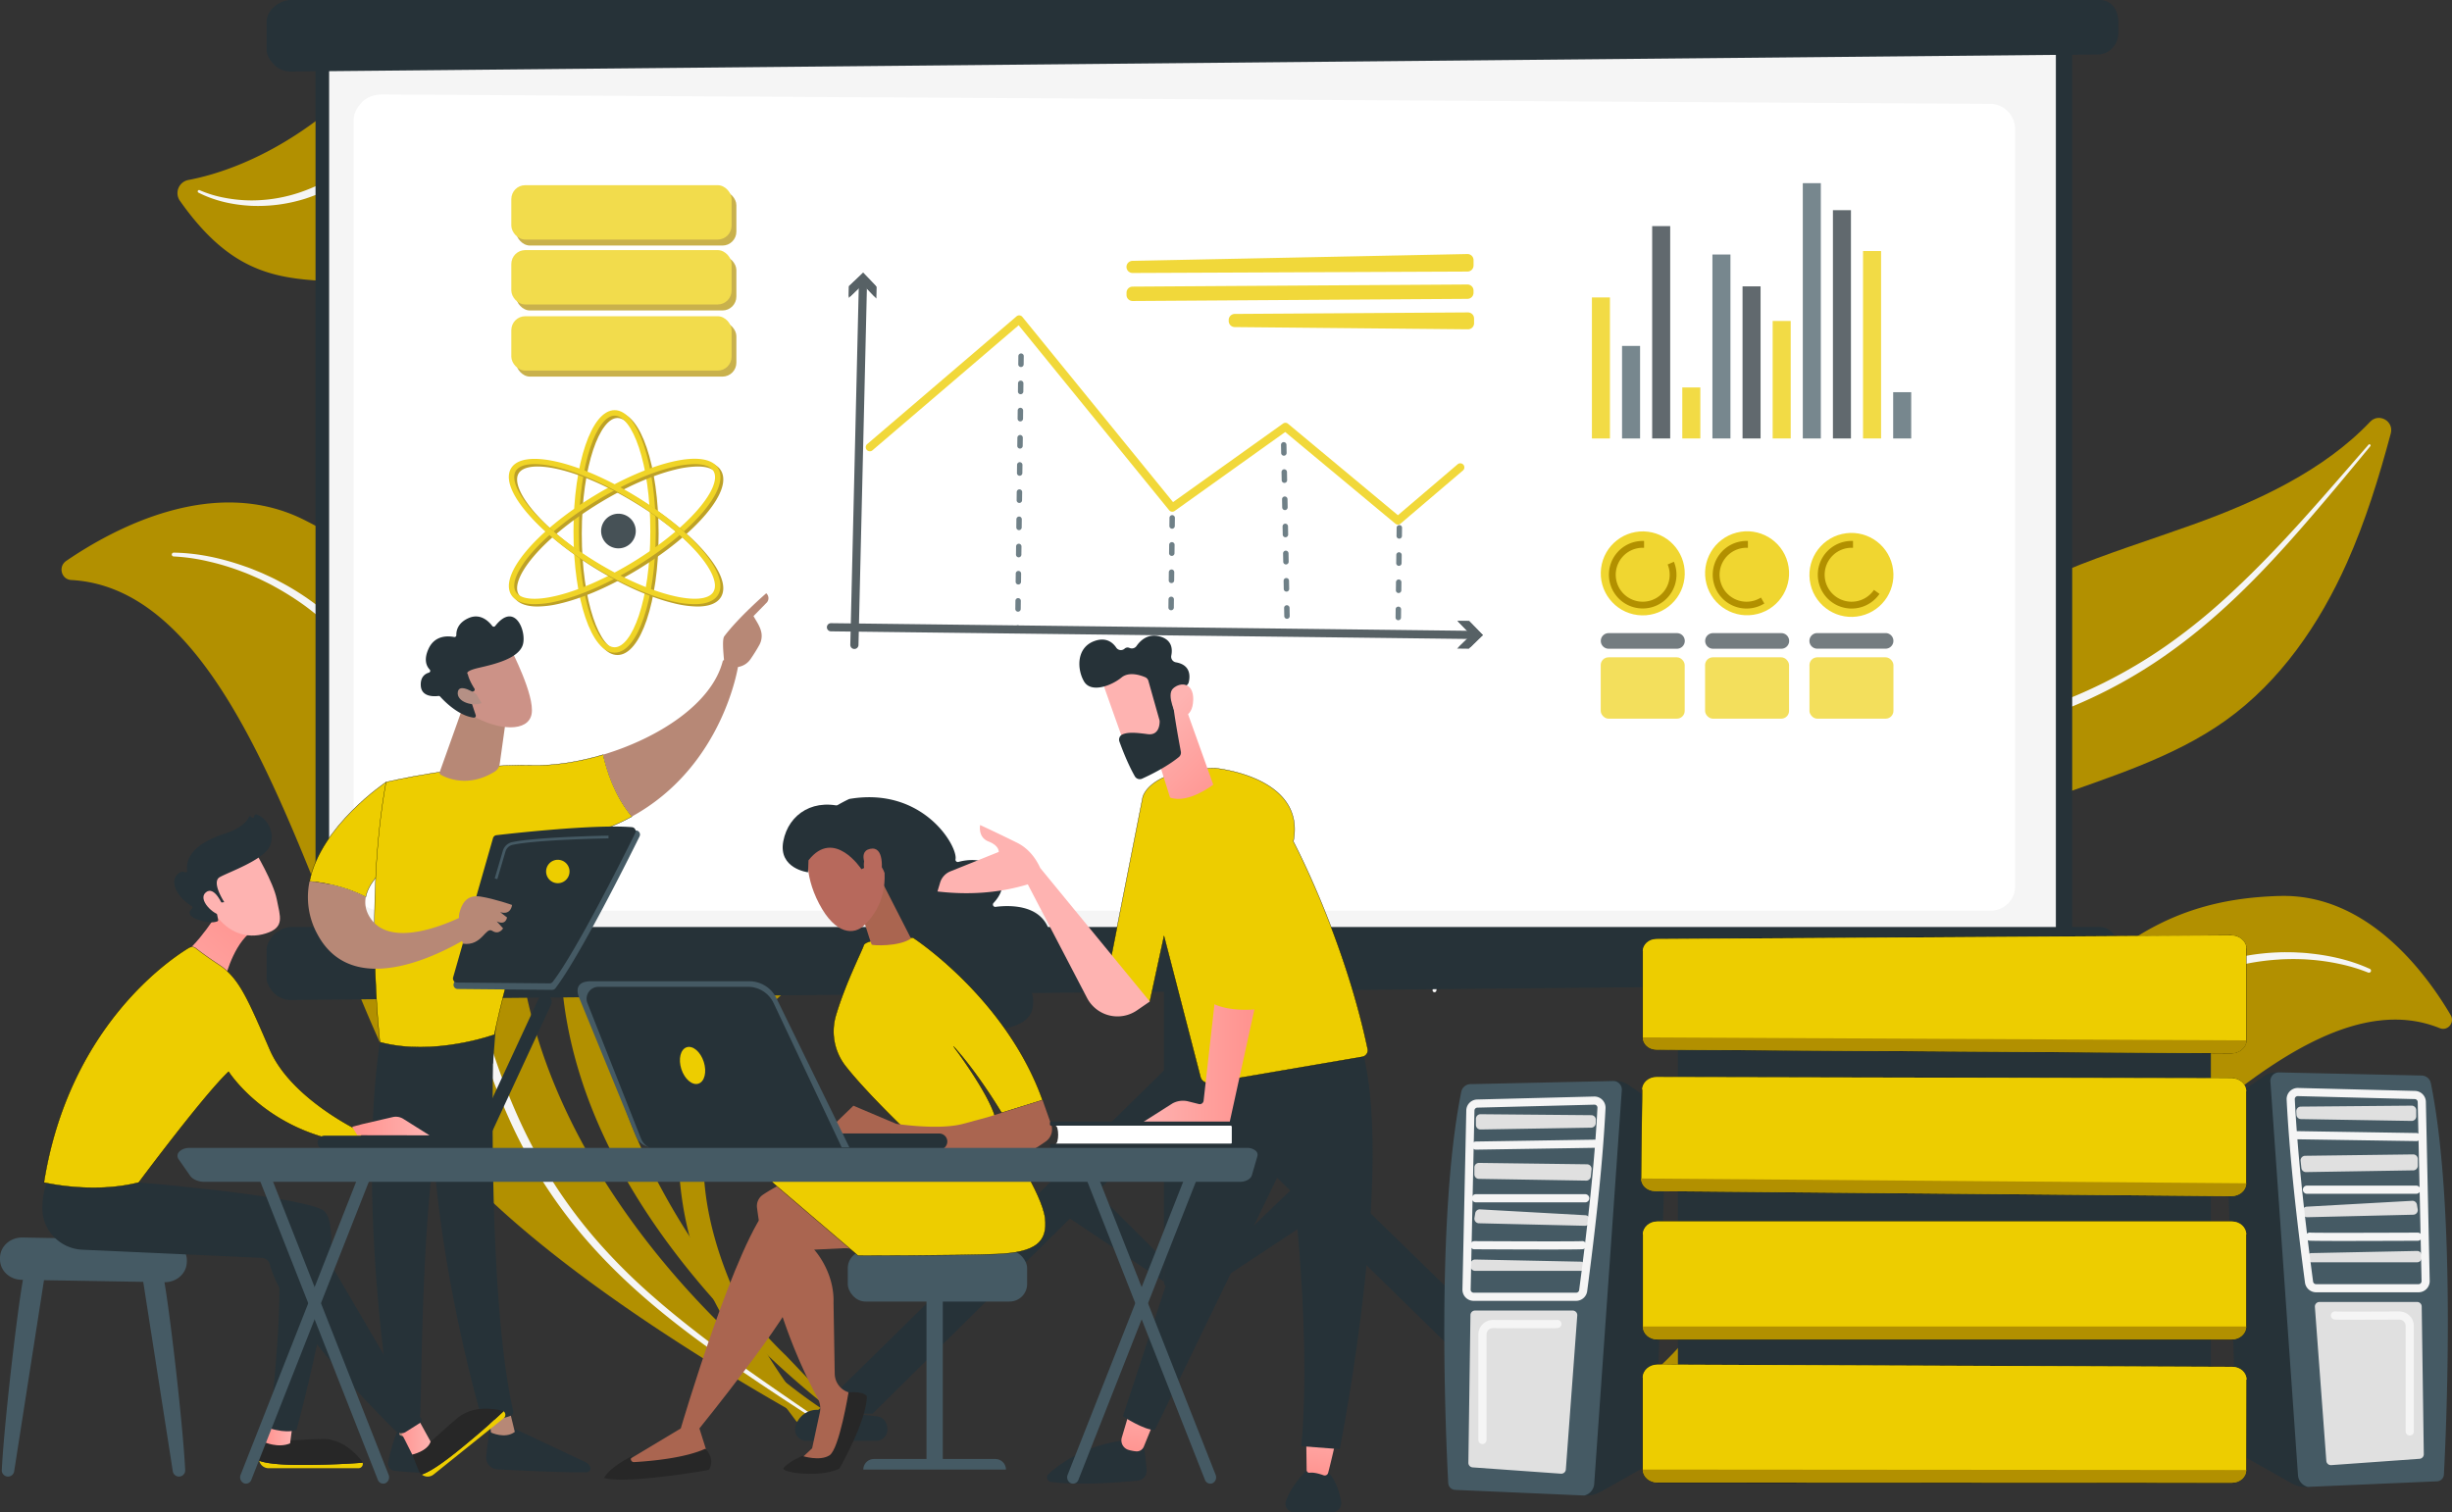 <svg xmlns="http://www.w3.org/2000/svg" xmlns:xlink="http://www.w3.org/1999/xlink" viewBox="0 0 2044.08 1261.02"><rect x="0" y="0" width="2044.08" height="1261.02" fill="#333333" stroke="none"/><defs><style>.cls-1{fill:#263238;}.cls-2{fill:#b29000;}.cls-3{fill:#f5f5f5;}.cls-4{fill:url(#linear-gradient);}.cls-5{fill:#fff;}.cls-6{opacity:0.73;}.cls-12,.cls-17,.cls-7{fill:#edcd00;}.cls-8{fill:#455a64;}.cls-9{opacity:0.77;}.cls-10{clip-path:url(#clip-path);}.cls-11{clip-path:url(#clip-path-2);}.cls-12{opacity:0.81;}.cls-13{opacity:0.64;}.cls-14{opacity:0.85;}.cls-15{opacity:0.7;}.cls-16{fill:#b78876;}.cls-17{stroke:#000;stroke-miterlimit:10;stroke-width:0.25px;}.cls-18{fill:#cc9287;}.cls-19{fill:#b59085;}.cls-20{fill:#272727;}.cls-21{fill:url(#linear-gradient-2);}.cls-22{fill:url(#linear-gradient-3);}.cls-23{fill:url(#linear-gradient-4);}.cls-24{fill:url(#linear-gradient-5);}.cls-25{fill:url(#linear-gradient-6);}.cls-26{fill:url(#linear-gradient-7);}.cls-27{fill:#aa6550;}.cls-28{fill:#b7695c;}.cls-29{fill:url(#linear-gradient-8);}.cls-30{fill:url(#linear-gradient-9);}.cls-31{fill:url(#linear-gradient-10);}.cls-32{fill:url(#linear-gradient-11);}.cls-33{fill:url(#linear-gradient-12);}.cls-34{fill:url(#linear-gradient-13);}.cls-35{fill:url(#linear-gradient-14);}.cls-36{fill:#e0e0e0;}</style><linearGradient id="linear-gradient" x1="1361.48" y1="1151.63" x2="1356.33" y2="1165.05" gradientUnits="userSpaceOnUse"><stop offset="0" stop-color="#a737d5"/><stop offset="1" stop-color="#ef497a"/></linearGradient><clipPath id="clip-path"><polygon class="cls-1" points="707.52 248.41 719.32 237.15 730.58 248.96 730.81 239.17 719.55 227.37 707.75 238.63 707.52 248.41"/></clipPath><clipPath id="clip-path-2"><polygon class="cls-1" points="1214.7 540.82 1226.38 529.43 1214.98 517.76 1224.77 517.88 1236.16 529.55 1224.49 540.94 1214.7 540.82"/></clipPath><linearGradient id="linear-gradient-2" x1="220.44" y1="1195.15" x2="243.8" y2="1195.15" gradientUnits="userSpaceOnUse"><stop offset="0" stop-color="#ff928e"/><stop offset="1" stop-color="#feb3b1"/></linearGradient><linearGradient id="linear-gradient-3" x1="331.09" y1="1197.12" x2="358.98" y2="1197.12" xlink:href="#linear-gradient-2"/><linearGradient id="linear-gradient-4" x1="211.57" y1="754.61" x2="115.57" y2="867.61" xlink:href="#linear-gradient-2"/><linearGradient id="linear-gradient-5" x1="293.64" y1="938.95" x2="358.06" y2="938.95" xlink:href="#linear-gradient-2"/><linearGradient id="linear-gradient-6" x1="1790.39" y1="178.95" x2="1818.39" y2="274.45" gradientTransform="translate(-2035.11 -186.41) rotate(-7.5)" xlink:href="#linear-gradient-2"/><linearGradient id="linear-gradient-7" x1="1767.98" y1="185.53" x2="1795.98" y2="281.03" gradientTransform="translate(-2035.11 -186.41) rotate(-7.5)" xlink:href="#linear-gradient-2"/><linearGradient id="linear-gradient-8" x1="-9406.42" y1="1215.31" x2="-9413.36" y2="1161.04" gradientTransform="matrix(-1, 0, 0, 1, -8461.11, 0)" xlink:href="#linear-gradient-2"/><linearGradient id="linear-gradient-9" x1="-9558.13" y1="1233.91" x2="-9564.89" y2="1181.03" gradientTransform="matrix(-1, 0, 0, 1, -8461.11, 0)" xlink:href="#linear-gradient-2"/><linearGradient id="linear-gradient-10" x1="-9507" y1="886.59" x2="-9412.2" y2="886.59" gradientTransform="matrix(-1, 0, 0, 1, -8461.11, 0)" xlink:href="#linear-gradient-2"/><linearGradient id="linear-gradient-11" x1="915.39" y1="607.74" x2="898.06" y2="677.07" xlink:href="#linear-gradient-2"/><linearGradient id="linear-gradient-12" x1="-9483.38" y1="668.46" x2="-9421.77" y2="605.24" gradientTransform="matrix(-1, 0, 0, 1, -8461.11, 0)" xlink:href="#linear-gradient-2"/><linearGradient id="linear-gradient-13" x1="1029.33" y1="525.51" x2="993.33" y2="552.85" xlink:href="#linear-gradient-2"/><linearGradient id="linear-gradient-14" x1="-9506.53" y1="645.89" x2="-9444.92" y2="582.68" gradientTransform="matrix(-1, 0, 0, 1, -8461.11, 0)" xlink:href="#linear-gradient-2"/></defs><g id="Camada_2" data-name="Camada 2"><g id="Illustration"><path class="cls-2" d="M2033.87,857.34c6.62,2.68,12.78-4.66,9.12-10.89-21-35.64-69.64-101.29-142.32-99.35-99.62,2.65-172.9,47.93-268.36,209.51-92.79,157.06-305,211.59-362.36,213a5.51,5.51,0,0,0-5.29,4.73h0a5.55,5.55,0,0,0,5.67,6.46c40.3-2,252-15,358.85-71.68C1741.39,1049.62,1906.17,805.64,2033.87,857.34Z"/><path class="cls-3" d="M1974.24,811a141.69,141.69,0,0,0-24.33-7.3,176.39,176.39,0,0,0-25.24-3.53c-4.24-.37-8.49-.38-12.73-.48-4.25.1-8.49.08-12.72.46A194.31,194.31,0,0,0,1826,819.45a253.57,253.57,0,0,0-43.2,26.65c-27,20.59-50,46.27-70,73.82-4.9,7-9.64,14.05-14.49,21.17s-9.57,14.41-14.64,21.43l-7.5,10.6-7.73,10.44c-5.09,7-10.57,13.73-15.88,20.57-11,13.44-22.22,26.64-34.28,39.14a469.28,469.28,0,0,1-38.14,35.52,351.62,351.62,0,0,1-89,53.84c-32.08,13.45-65.76,22.36-99.67,28.86s-68.11,11.21-102.26,15.85a1,1,0,0,1-.29-2c34-5.8,68-11.1,101.61-18.42s66.79-16.4,98.09-30.18a357.6,357.6,0,0,0,86.62-53.88,462.77,462.77,0,0,0,37.26-35.12c11.8-12.38,22.84-25.48,33.58-38.8,5.21-6.8,10.59-13.47,15.58-20.44l7.59-10.37,7.36-10.55c5-7,9.59-14.22,14.39-21.33s9.78-14.34,14.78-21.43c20.59-28,44.17-54.15,72.14-75.24s60.44-36.45,95-42.66a188.94,188.94,0,0,1,26.09-2.77c4.37-.25,8.74-.11,13.11-.07,4.37.24,8.74.38,13.07.9,17.38,1.78,34.52,5.64,50.57,13a1.65,1.65,0,0,1-1.32,3Z"/><path class="cls-4" d="M1353.92,1164.12l-1.28-9h1.25c3.34,0,6.74-.23,10.11-.59l4-.43-3.23,2.4c-3.43,2.54-6.51,4.71-9.4,6.63Zm1.24-6.8.44,3c1.5-1,3.06-2.11,4.69-3.29C1358.58,1157.2,1356.86,1157.28,1355.16,1157.32Z"/><path class="cls-2" d="M1975.86,351.67c-38.64,40.71-94,66.45-147.95,85.81-70.52,25.32-145.78,45.47-202.12,94.86C1566.93,583.93,1536.72,661,1520,737.45s-22.15,155.23-42.27,230.87c-19.13,71.93-54.13,143.26-113.59,187.33,50.6-5.41,93.19-46.53,115-93.33,23.23-49.9,28.06-106,36-160.5s20.54-110.82,55.58-153.28c68.77-83.3,196.81-85,284.7-147.8,45.47-32.49,78.22-80.3,101-131.33,15.53-34.77,26.78-71.19,36.63-108C1995.79,351.18,1983.13,344,1975.86,351.67Z"/><path class="cls-2" d="M668.6,1186.77a6.24,6.24,0,0,0,4.41-10c-34.54-43.07-169.79-231-10.73-356.17,180.61-142.16,241.16-172,230.2-304.72C882.5,395,819,336,750.25,306.76c-4.79-2-9.16,3.92-5.74,7.84,29.53,33.75,90.92,116.51,60.74,192.66-39.08,98.62-219,248-236.67,395.94-17.48,146.11,40.4,208.22,94.7,281.19a6,6,0,0,0,5.32,2.38Z"/><path class="cls-2" d="M149.91,167.33a11.13,11.13,0,0,1,7-17.22c21.53-4.06,61.26-15.71,106.22-49.09S417.86.39,540.13,88.38s56.11,344.76-25.81,589.73S655,1130.18,655,1130.18l57.54,60.22S481.84,1032.79,468,814.06,594.13,332.67,439,265.38C290.16,200.78,228.78,279.41,149.91,167.33Z"/><path class="cls-2" d="M59.4,483.65c-8.27-.45-11.13-11.2-4.21-15.93,39.62-27.08,123.06-72.05,198.44-34.18,103.3,51.89,157.94,135.57,178.54,352.31,20,210.67,216,372.55,275.54,402.3a6.41,6.41,0,0,1,3.22,7.59h0a6.45,6.45,0,0,1-9.15,4c-41.33-22-257.23-140-341.51-252.16C271.78,829.75,219,492.3,59.4,483.65Z"/><path class="cls-3" d="M1194.24,825.7c2.59-20.23,9.24-39.47,18.07-57.66,2.13-4.58,4.65-9,7.08-13.41,2.62-4.32,5.15-8.71,8-12.86a222.19,222.19,0,0,1,18.6-24c27.11-30.23,62.06-52.88,99.72-67.58s77.87-22.1,118-25.41c10-.62,20.15-1.13,30.13-1.57s19.91-.57,29.84-1.25l14.91-.87,14.88-1.2c9.93-.7,19.79-2,29.69-3,19.72-2.52,39.39-5.47,58.82-9.62a538.14,538.14,0,0,0,57.43-15.5,414.27,414.27,0,0,0,106-53,488.09,488.09,0,0,0,46.62-37.08c14.82-13.28,29-27.3,42.81-41.68,27.62-28.8,53.52-59.27,79.82-89.37a1,1,0,0,1,1.47,1.24c-12.72,15.42-25.43,30.86-38.39,46.1s-26,30.37-39.63,45.1c-27.1,29.47-56.37,57.29-89.16,80.71a408.42,408.42,0,0,1-107.19,55,546.52,546.52,0,0,1-58.2,16c-19.66,4.3-39.53,7.38-59.45,10-10,1.08-19.94,2.4-30,3.16l-15,1.28-15,1c-10,.74-20,1-30.06,1.42s-19.85.87-29.76,1.45c-39.49,3.1-78.87,10.16-115.76,24.41a293.42,293.42,0,0,0-52.71,26.62A225.87,225.87,0,0,0,1232.15,745c-2.94,4-5.5,8.19-8.17,12.34-2.47,4.27-5,8.49-7.25,12.92a207.77,207.77,0,0,0-11.82,27.17,163.5,163.5,0,0,0-7.5,28.58v.12a1.6,1.6,0,0,1-3.16-.44Z"/><path class="cls-3" d="M144.85,460.82c20.39.29,40.26,4.73,59.32,11.46,4.8,1.6,9.44,3.61,14.13,5.52,4.59,2.12,9.24,4.13,13.68,6.56a219.78,219.78,0,0,1,25.94,15.77c33.09,23.53,59.54,55.71,78.38,91.47S367,666.49,374.84,706c1.75,9.9,3.4,19.89,5,29.76s2.81,19.72,4.61,29.51L386.94,780l2.87,14.64c1.81,9.79,4.18,19.45,6.31,29.17,4.73,19.31,9.87,38.52,16.18,57.36a537.45,537.45,0,0,0,21.88,55.32,414.12,414.12,0,0,0,64.61,99.37,486.8,486.8,0,0,0,42.1,42.15c14.86,13.23,30.39,25.73,46.23,37.84,31.73,24.2,64.92,46.51,97.8,69.25a1,1,0,0,1-1.07,1.59c-16.76-10.9-33.53-21.79-50.13-32.94s-33.12-22.47-49.28-34.31c-32.34-23.6-63.27-49.55-90.24-79.49a408.23,408.23,0,0,1-66.71-100.31,545.46,545.46,0,0,1-22.48-56c-6.49-19.06-11.79-38.46-16.66-58-2.2-9.79-4.64-19.55-6.51-29.41l-3-14.76-2.64-14.81c-1.86-9.87-3.19-19.81-4.79-29.71s-3.1-19.62-4.8-29.41c-7.52-38.88-19-77.22-37.3-112.27A292.31,292.31,0,0,0,297,545.88a238.37,238.37,0,0,0-42.7-40.66,237.29,237.29,0,0,0-25-15.82c-4.27-2.47-8.75-4.54-13.18-6.73-4.52-2-9-4.06-13.65-5.75a205.87,205.87,0,0,0-28.33-8.68A163,163,0,0,0,144.89,464h-.12a1.59,1.59,0,0,1,.08-3.18Z"/><path class="cls-3" d="M166.49,158.61A95,95,0,0,0,187.66,165a119.9,119.9,0,0,0,22,2.11,126.37,126.37,0,0,0,43.22-7.69,152.32,152.32,0,0,0,20.08-9,178.24,178.24,0,0,0,18.58-11.81c2.95-2.2,5.89-4.42,8.74-6.75l8.57-7.25a162.85,162.85,0,0,1,18.86-13.39,230,230,0,0,1,86.1-30.92A172.18,172.18,0,0,1,460.14,80,142.78,142.78,0,0,1,483,85a125.62,125.62,0,0,1,21.63,9.15c3.49,1.81,6.79,3.94,10.1,6,3.2,2.28,6.42,4.53,9.41,7.07a123.2,123.2,0,0,1,16.64,16.53c10.1,11.94,17.88,25.59,23.93,39.76,11.92,28.52,17.26,59,19.37,89.22a450.33,450.33,0,0,1,.84,45.43c-.36,15.13-1.42,30.21-2.9,45.23a896.61,896.61,0,0,1-13.87,89.29,1.4,1.4,0,0,1-2.76-.5c4.45-29.69,8.24-59.46,10.15-89.33.93-14.93,1.67-29.87,1.6-44.8s-.41-29.83-1.79-44.64c-2.71-29.54-8.25-59-19.86-85.93a168.63,168.63,0,0,0-10-19.4,130.41,130.41,0,0,0-12.57-17.66,112.53,112.53,0,0,0-15.34-15.14c-2.74-2.32-5.69-4.36-8.62-6.44-3-1.9-6.05-3.84-9.25-5.48A120.73,120.73,0,0,0,479.84,95a132.84,132.84,0,0,0-21.11-4.71,162.1,162.1,0,0,0-43.56.09,224.56,224.56,0,0,0-82.89,28.4,154,154,0,0,0-18.15,12.28l-8.79,7.1c-3,2.35-6.13,4.62-9.27,6.81a183.43,183.43,0,0,1-19.8,11.74A160.73,160.73,0,0,1,255,165.5a131.25,131.25,0,0,1-45.39,6.13c-15.28-.75-30.44-4-44.15-11a1.14,1.14,0,0,1,1-2.05Z"/><polygon class="cls-1" points="970.31 1050.25 894.3 974.58 869.33 1000.9 970.31 1068.58 970.31 1050.25"/><polygon class="cls-1" points="1015.65 1050.25 1094.59 974.58 1118.1 1000.9 1015.65 1068.58 1015.65 1050.25"/><polygon class="cls-1" points="981.64 927.44 727.41 1178.79 679.03 1178.79 981.64 881.5 981.64 927.44"/><path class="cls-1" d="M739.64,1190.51l-.27-1.6A9.54,9.54,0,0,0,731,1181l-47.79-5.3a18.64,18.64,0,0,0-20.16,14.13,9.33,9.33,0,0,0,1.77,8.05,9.45,9.45,0,0,0,7.5,3.55h57.9a9.45,9.45,0,0,0,7.28-3.29A9.32,9.32,0,0,0,739.64,1190.51Z"/><polygon class="cls-1" points="1008.85 927.44 1265.59 1178.79 1313.98 1178.79 1008.85 881.5 1008.85 927.44"/><path class="cls-1" d="M1253.36,1190.51l.27-1.6A9.56,9.56,0,0,1,1262,1181l47.79-5.3a18.64,18.64,0,0,1,20.16,14.13,9.37,9.37,0,0,1-1.77,8.05,9.47,9.47,0,0,1-7.5,3.55h-57.9a9.47,9.47,0,0,1-7.29-3.29A9.35,9.35,0,0,1,1253.36,1190.51Z"/><path class="cls-1" d="M970.31,773v296.11c0,5.27,8.29,7.66,13.56,7.66h23.25c5.27,0,8.53-2.39,8.53-7.66V773Z"/><rect class="cls-1" x="263.04" y="43.07" width="1464.42" height="759.41"/><rect class="cls-3" x="274.37" y="43.07" width="1439.48" height="739.01"/><path class="cls-1" d="M1750.06,0H242.94c-10.29,0-20.71,8.34-20.71,18.64V41c0,5,3,9.75,6.56,13.25a19.84,19.84,0,0,0,13.81,5.39l1506-14.2c10.23-.1,17.37-8.42,17.37-18.64V18.64C1766,8.34,1760.36,0,1750.06,0Z"/><path class="cls-1" d="M1750.06,773H242.94c-10.29,0-20.71,9.55-20.71,19.84v22.36c0,5,3,9.74,6.56,13.24a19.85,19.85,0,0,0,13.81,5.4l1506-14.21c10.23-.09,17.37-8.41,17.37-18.64v-8.15C1766,782.56,1760.36,773,1750.06,773Z"/><path class="cls-5" d="M1658.93,86.57,318.09,78.75c-5.62,0-12.06,2.18-16,6.14s-7.27,9.36-7.27,15V739c0,11.67,11.57,20.43,23.23,20.43H1658.87c11.67,0,21-8.76,21-20.43V107.69A21.06,21.06,0,0,0,1658.93,86.57Z"/><g class="cls-6"><rect class="cls-7" x="1327.08" y="248.02" width="15.03" height="117.61"/><rect class="cls-8" x="1352.2" y="288.44" width="15.03" height="77.19"/><rect class="cls-1" x="1377.31" y="188.54" width="15.03" height="177.08"/><rect class="cls-7" x="1402.42" y="323.08" width="15.03" height="42.54"/><rect class="cls-8" x="1427.54" y="212.22" width="15.03" height="153.4"/><rect class="cls-1" x="1452.65" y="238.78" width="15.03" height="126.84"/><rect class="cls-7" x="1477.76" y="267.65" width="15.03" height="97.97"/><rect class="cls-8" x="1502.88" y="152.74" width="15.03" height="212.88"/><rect class="cls-1" x="1527.99" y="175.26" width="15.03" height="190.36"/><rect class="cls-7" x="1553.1" y="209.33" width="15.03" height="156.29"/><rect class="cls-8" x="1578.22" y="327.03" width="15.03" height="38.59"/></g><g class="cls-9"><path class="cls-7" d="M944,217.51l279.23-5.69a5.08,5.08,0,0,1,5.18,5.13l0,4.49a5.08,5.08,0,0,1-5.06,5l-279.18,1.19a5.08,5.08,0,0,1-5.1-5.12h0A5.08,5.08,0,0,1,944,217.51Z"/><path class="cls-7" d="M1228.38,244.18v-1.91a5.07,5.07,0,0,0-5.11-5.05L944.11,239a5.08,5.08,0,0,0-5,5.11V246a5.07,5.07,0,0,0,5.11,5l279.15-1.79A5.08,5.08,0,0,0,1228.38,244.18Z"/><path class="cls-7" d="M1024.3,266.77v.85a5.07,5.07,0,0,0,5,5.12l194.42,1.85a5.06,5.06,0,0,0,5.12-5l0-3.95a5.07,5.07,0,0,0-5.11-5.13l-194.45,1.26A5.07,5.07,0,0,0,1024.3,266.77Z"/><path class="cls-7" d="M1165.38,437.46a3.41,3.41,0,0,1-2.17-.79l-91.81-76.42-92.15,65.81a3.4,3.4,0,0,1-4.62-.62L849.18,271.23c-16.9,14.46-109.37,93.6-121.85,104.26a3.4,3.4,0,0,1-4.41-5.18c13.74-11.73,124.49-106.52,124.49-106.52a3.45,3.45,0,0,1,2.52-.8,3.4,3.4,0,0,1,2.33,1.24L977.89,418.67l91.7-65.48a3.39,3.39,0,0,1,4.15.15l91.62,76.27,49.78-42.47a3.4,3.4,0,0,1,4.41,5.18l-52,44.32A3.4,3.4,0,0,1,1165.38,437.46Z"/><path class="cls-8" d="M848.45,527.17h0a2.27,2.27,0,0,1-2.24-2.29v-1.25a2.28,2.28,0,0,1,2.27-2.24h0a2.28,2.28,0,0,1,2.24,2.3l0,1.24A2.26,2.26,0,0,1,848.45,527.17Zm.2-17.11h0a2.27,2.27,0,0,1-2.24-2.29l.09-6.8a2.25,2.25,0,0,1,2.26-2.24h0A2.27,2.27,0,0,1,851,501l-.08,6.8A2.28,2.28,0,0,1,848.65,510.06Zm.27-22.67h0a2.25,2.25,0,0,1-2.24-2.29l.08-6.8a2.26,2.26,0,0,1,2.26-2.24h0a2.26,2.26,0,0,1,2.24,2.29l-.08,6.8A2.26,2.26,0,0,1,848.92,487.39Zm.28-22.66h0a2.27,2.27,0,0,1-2.24-2.3l.08-6.8a2.27,2.27,0,0,1,2.27-2.24h0a2.26,2.26,0,0,1,2.24,2.3l-.08,6.8A2.27,2.27,0,0,1,849.2,464.73Zm.27-22.67h0a2.27,2.27,0,0,1-2.24-2.3l.08-6.8a2.28,2.28,0,0,1,2.27-2.24h0a2.27,2.27,0,0,1,2.23,2.3l-.08,6.8A2.26,2.26,0,0,1,849.47,442.06Zm.27-22.67h0a2.27,2.27,0,0,1-2.24-2.29l.08-6.8a2.27,2.27,0,0,1,4.54.05l-.09,6.8A2.26,2.26,0,0,1,849.74,419.39Zm.27-22.67h0a2.27,2.27,0,0,1-2.24-2.29l.08-6.8a2.28,2.28,0,0,1,2.27-2.24h0a2.27,2.27,0,0,1,2.24,2.29l-.08,6.8A2.27,2.27,0,0,1,850,396.72Zm.27-22.66h0a2.28,2.28,0,0,1-2.24-2.3l.09-6.8a2.36,2.36,0,0,1,2.29-2.24,2.28,2.28,0,0,1,2.24,2.3l-.08,6.8A2.28,2.28,0,0,1,850.28,374.06Zm.27-22.67h0a2.26,2.26,0,0,1-2.24-2.29l.08-6.81a2.2,2.2,0,0,1,2.29-2.24,2.28,2.28,0,0,1,2.24,2.3l-.08,6.8A2.28,2.28,0,0,1,850.55,351.39Zm.27-22.67h0a2.25,2.25,0,0,1-2.24-2.29l.08-6.8a2.27,2.27,0,0,1,2.27-2.24h0a2.25,2.25,0,0,1,2.24,2.29l-.08,6.8A2.27,2.27,0,0,1,850.82,328.72Zm.28-22.67h0a2.26,2.26,0,0,1-2.24-2.29l.08-6.8a2.28,2.28,0,0,1,2.27-2.24h0a2.26,2.26,0,0,1,2.24,2.29l-.08,6.8A2.26,2.26,0,0,1,851.1,306.05Z"/><path class="cls-8" d="M976.27,508.87h0a2.27,2.27,0,0,1-2.24-2.29l.08-6.8a2.23,2.23,0,0,1,2.29-2.24,2.26,2.26,0,0,1,2.24,2.29l-.08,6.8A2.27,2.27,0,0,1,976.27,508.87Zm.27-22.67h0a2.26,2.26,0,0,1-2.24-2.29l.08-6.8a2.31,2.31,0,0,1,2.29-2.24,2.25,2.25,0,0,1,2.24,2.29l-.08,6.8A2.26,2.26,0,0,1,976.54,486.2Zm.28-22.66h0a2.28,2.28,0,0,1-2.24-2.3l.08-6.8a2.27,2.27,0,1,1,4.53.06l-.08,6.79A2.26,2.26,0,0,1,976.82,463.54Zm.27-22.67h0a2.28,2.28,0,0,1-2.24-2.3l.08-6.8a2.28,2.28,0,0,1,2.27-2.24h0a2.28,2.28,0,0,1,2.24,2.3l-.08,6.8A2.28,2.28,0,0,1,977.09,440.87Z"/><path class="cls-8" d="M1072.89,516a2.28,2.28,0,0,1-2.27-2.23l-.13-6.8a2.27,2.27,0,0,1,2.23-2.31,2.32,2.32,0,0,1,2.31,2.23l.13,6.8a2.28,2.28,0,0,1-2.23,2.31Zm-.43-22.67a2.26,2.26,0,0,1-2.27-2.22l-.13-6.8a2.27,2.27,0,0,1,2.22-2.31,2.24,2.24,0,0,1,2.31,2.22l.13,6.8a2.26,2.26,0,0,1-2.22,2.31Zm-.44-22.66a2.26,2.26,0,0,1-2.26-2.23l-.13-6.8a2.27,2.27,0,1,1,4.53-.08l.13,6.8a2.27,2.27,0,0,1-2.22,2.31Zm-.43-22.67a2.26,2.26,0,0,1-2.26-2.22l-.13-6.8a2.26,2.26,0,0,1,2.22-2.31,2.29,2.29,0,0,1,2.31,2.22l.13,6.8a2.27,2.27,0,0,1-2.22,2.31Zm-.43-22.66a2.26,2.26,0,0,1-2.26-2.23l-.13-6.8A2.27,2.27,0,0,1,1071,414a2.29,2.29,0,0,1,2.31,2.23l.13,6.8a2.27,2.27,0,0,1-2.22,2.31Zm-.43-22.67a2.28,2.28,0,0,1-2.27-2.22l-.13-6.8a2.27,2.27,0,0,1,4.54-.09l.13,6.8a2.27,2.27,0,0,1-2.23,2.31ZM1070.3,380a2.28,2.28,0,0,1-2.27-2.23l-.13-6.8a2.27,2.27,0,1,1,4.54-.08l.13,6.8a2.28,2.28,0,0,1-2.23,2.31Z"/><path class="cls-8" d="M1165.63,517.18h0a2.27,2.27,0,0,1-2.24-2.29l.08-6.8a2.2,2.2,0,0,1,2.3-2.24,2.27,2.27,0,0,1,2.24,2.29l-.08,6.8A2.28,2.28,0,0,1,1165.63,517.18Zm.27-22.67h0a2.27,2.27,0,0,1-2.24-2.29l.09-6.8a2.32,2.32,0,0,1,2.29-2.24,2.27,2.27,0,0,1,2.24,2.29l-.08,6.81A2.27,2.27,0,0,1,1165.9,494.51Zm.27-22.66h0a2.26,2.26,0,0,1-2.24-2.3l.08-6.8a2.26,2.26,0,0,1,2.26-2.24h0a2.27,2.27,0,0,1,2.24,2.3l-.08,6.8A2.27,2.27,0,0,1,1166.17,471.85Zm.28-22.67h0a2.26,2.26,0,0,1-2.24-2.29l.08-6.81a2.26,2.26,0,0,1,2.27-2.23h0a2.25,2.25,0,0,1,2.24,2.29l-.08,6.8A2.27,2.27,0,0,1,1166.45,449.18Z"/><path class="cls-1" d="M712.24,541.14h-.08a3.39,3.39,0,0,1-3.32-3.48L716,235.06a3.45,3.45,0,0,1,3.48-3.32,3.41,3.41,0,0,1,3.32,3.48l-7.14,302.6A3.39,3.39,0,0,1,712.24,541.14Z"/><polygon class="cls-1" points="707.52 248.41 719.32 237.15 730.58 248.96 730.81 239.17 719.55 227.37 707.75 238.63 707.52 248.41"/><g class="cls-10"><polygon class="cls-1" points="712.54 226.69 712.28 247.09 707.35 247.09 707.35 226.69 712.54 226.69"/><polygon class="cls-1" points="712.61 226.69 712.35 247.09 712.28 247.09 712.54 226.69 712.61 226.69"/><polygon class="cls-1" points="712.68 226.69 712.42 247.09 712.35 247.09 712.61 226.69 712.68 226.69"/><polygon class="cls-1" points="712.75 226.69 712.49 247.09 712.42 247.09 712.68 226.69 712.75 226.69"/><polygon class="cls-1" points="712.81 226.69 712.56 247.09 712.49 247.09 712.75 226.69 712.81 226.69"/><polygon class="cls-1" points="712.88 226.69 712.63 247.09 712.56 247.09 712.81 226.69 712.88 226.69"/><polygon class="cls-1" points="712.95 226.69 712.69 247.09 712.63 247.09 712.88 226.69 712.95 226.69"/><polygon class="cls-1" points="713.02 226.69 712.76 247.09 712.69 247.09 712.95 226.69 713.02 226.69"/><polygon class="cls-1" points="713.09 226.69 712.83 247.09 712.76 247.09 713.02 226.69 713.09 226.69"/><polygon class="cls-1" points="713.16 226.69 712.9 247.09 712.83 247.09 713.09 226.69 713.16 226.69"/><polygon class="cls-1" points="713.23 226.69 712.97 247.09 712.9 247.09 713.16 226.69 713.23 226.69"/><polygon class="cls-1" points="713.29 226.69 713.04 247.09 712.97 247.09 713.23 226.69 713.29 226.69"/><polygon class="cls-1" points="713.36 226.69 713.11 247.09 713.04 247.09 713.29 226.69 713.36 226.69"/><polygon class="cls-1" points="713.43 226.69 713.17 247.09 713.11 247.09 713.36 226.69 713.43 226.69"/><polygon class="cls-1" points="713.5 226.69 713.24 247.09 713.17 247.09 713.43 226.69 713.5 226.69"/><polygon class="cls-1" points="713.57 226.69 713.31 247.09 713.24 247.09 713.5 226.69 713.57 226.69"/><polygon class="cls-1" points="713.64 226.69 713.38 247.09 713.31 247.09 713.57 226.69 713.64 226.69"/><polygon class="cls-1" points="713.71 226.69 713.45 247.09 713.38 247.09 713.64 226.69 713.71 226.69"/><polygon class="cls-1" points="713.77 226.69 713.52 247.09 713.45 247.09 713.71 226.69 713.77 226.69"/><polygon class="cls-1" points="713.84 226.69 713.58 247.09 713.52 247.09 713.77 226.69 713.84 226.69"/><polygon class="cls-1" points="713.91 226.69 713.65 247.09 713.58 247.09 713.84 226.69 713.91 226.69"/><polygon class="cls-1" points="713.98 226.69 713.72 247.09 713.65 247.09 713.91 226.69 713.98 226.69"/><polygon class="cls-1" points="714.05 226.69 713.79 247.09 713.72 247.09 713.98 226.69 714.05 226.69"/><polygon class="cls-1" points="714.12 226.69 713.86 247.09 713.79 247.09 714.05 226.69 714.12 226.69"/><polygon class="cls-1" points="714.18 226.69 713.93 247.09 713.86 247.09 714.12 226.69 714.18 226.69"/><polygon class="cls-1" points="714.25 226.69 714 247.09 713.93 247.09 714.18 226.69 714.25 226.69"/><polygon class="cls-1" points="714.32 226.69 714.06 247.09 714 247.09 714.25 226.69 714.32 226.69"/><polygon class="cls-1" points="714.39 226.69 714.13 247.09 714.06 247.09 714.32 226.69 714.39 226.69"/><polygon class="cls-1" points="714.46 226.69 714.2 247.09 714.13 247.09 714.39 226.69 714.46 226.69"/><polygon class="cls-1" points="714.53 226.69 714.27 247.09 714.2 247.09 714.46 226.69 714.53 226.69"/><polygon class="cls-1" points="714.6 226.69 714.34 247.09 714.27 247.09 714.53 226.69 714.6 226.69"/><polygon class="cls-1" points="714.66 226.69 714.41 247.09 714.34 247.09 714.6 226.69 714.66 226.69"/><polygon class="cls-1" points="714.73 226.69 714.48 247.09 714.41 247.09 714.66 226.69 714.73 226.69"/><polygon class="cls-1" points="714.8 226.69 714.54 247.09 714.48 247.09 714.73 226.69 714.8 226.69"/><polygon class="cls-1" points="714.87 226.69 714.61 247.09 714.54 247.09 714.8 226.69 714.87 226.69"/><polygon class="cls-1" points="714.94 226.69 714.68 247.09 714.61 247.09 714.87 226.69 714.94 226.69"/><polygon class="cls-1" points="715.01 226.69 714.75 247.09 714.68 247.09 714.94 226.69 715.01 226.69"/><polygon class="cls-1" points="715.08 226.69 714.82 247.09 714.75 247.09 715.01 226.69 715.08 226.69"/><polygon class="cls-1" points="715.14 226.69 714.89 247.09 714.82 247.09 715.08 226.69 715.14 226.69"/><polygon class="cls-1" points="715.21 226.69 714.95 247.09 714.89 247.09 715.14 226.69 715.21 226.69"/><polygon class="cls-1" points="715.28 226.69 715.02 247.09 714.95 247.09 715.21 226.69 715.28 226.69"/><polygon class="cls-1" points="715.35 226.69 715.09 247.09 715.02 247.09 715.28 226.69 715.35 226.69"/><polygon class="cls-1" points="715.42 226.69 715.16 247.09 715.09 247.09 715.35 226.69 715.42 226.69"/><polygon class="cls-1" points="715.49 226.69 715.23 247.09 715.16 247.09 715.42 226.69 715.49 226.69"/><polygon class="cls-1" points="715.55 226.69 715.3 247.09 715.23 247.09 715.49 226.69 715.55 226.69"/><polygon class="cls-1" points="715.62 226.69 715.37 247.09 715.3 247.09 715.55 226.69 715.62 226.69"/><polygon class="cls-1" points="715.69 226.69 715.43 247.09 715.37 247.09 715.62 226.69 715.69 226.69"/><polygon class="cls-1" points="715.76 226.69 715.5 247.09 715.43 247.09 715.69 226.69 715.76 226.69"/><polygon class="cls-1" points="715.83 226.69 715.57 247.09 715.5 247.09 715.76 226.69 715.83 226.69"/><polygon class="cls-1" points="715.9 226.69 715.64 247.09 715.57 247.09 715.83 226.69 715.9 226.69"/><polygon class="cls-1" points="715.97 226.69 715.71 247.09 715.64 247.09 715.9 226.69 715.97 226.69"/><polygon class="cls-1" points="716.03 226.69 715.78 247.09 715.71 247.09 715.97 226.69 716.03 226.69"/><polygon class="cls-1" points="716.1 226.69 715.85 247.09 715.78 247.09 716.03 226.69 716.1 226.69"/><polygon class="cls-1" points="716.17 226.69 715.91 247.09 715.85 247.09 716.1 226.69 716.17 226.69"/><polygon class="cls-1" points="716.24 226.69 715.98 247.09 715.91 247.09 716.17 226.69 716.24 226.69"/><polygon class="cls-1" points="716.31 226.69 716.05 247.09 715.98 247.09 716.24 226.69 716.31 226.69"/><polygon class="cls-1" points="716.38 226.69 716.12 247.09 716.05 247.09 716.31 226.69 716.38 226.69"/><polygon class="cls-1" points="716.45 226.69 716.19 247.09 716.12 247.09 716.38 226.69 716.45 226.69"/><polygon class="cls-1" points="716.51 226.69 716.26 247.09 716.19 247.09 716.45 226.69 716.51 226.69"/><polygon class="cls-1" points="716.58 226.69 716.32 247.09 716.26 247.09 716.51 226.69 716.58 226.69"/><polygon class="cls-1" points="716.65 226.69 716.39 247.09 716.32 247.09 716.58 226.69 716.65 226.69"/><polygon class="cls-1" points="716.72 226.69 716.46 247.09 716.39 247.09 716.65 226.69 716.72 226.69"/><polygon class="cls-1" points="716.79 226.69 716.53 247.09 716.46 247.09 716.72 226.69 716.79 226.69"/><polygon class="cls-1" points="716.86 226.69 716.6 247.09 716.53 247.09 716.79 226.69 716.86 226.69"/><polygon class="cls-1" points="716.92 226.69 716.67 247.09 716.6 247.09 716.86 226.69 716.92 226.69"/><polygon class="cls-1" points="716.99 226.69 716.74 247.09 716.67 247.09 716.92 226.69 716.99 226.69"/><polygon class="cls-1" points="717.06 226.69 716.8 247.09 716.74 247.09 716.99 226.69 717.06 226.69"/><polygon class="cls-1" points="717.13 226.69 716.87 247.09 716.8 247.09 717.06 226.69 717.13 226.69"/><polygon class="cls-1" points="717.2 226.69 716.94 247.09 716.87 247.09 717.13 226.69 717.2 226.69"/><polygon class="cls-1" points="717.27 226.69 717.01 247.09 716.94 247.09 717.2 226.69 717.27 226.69"/><polygon class="cls-1" points="717.34 226.69 717.08 247.09 717.01 247.09 717.27 226.69 717.34 226.69"/><polygon class="cls-1" points="717.4 226.69 717.15 247.09 717.08 247.09 717.34 226.69 717.4 226.69"/><polygon class="cls-1" points="717.47 226.69 717.22 247.09 717.15 247.09 717.4 226.69 717.47 226.69"/><polygon class="cls-1" points="717.54 226.69 717.28 247.09 717.22 247.09 717.47 226.69 717.54 226.69"/><polygon class="cls-1" points="717.61 226.69 717.35 247.09 717.28 247.09 717.54 226.69 717.61 226.69"/><polygon class="cls-1" points="717.68 226.69 717.42 247.09 717.35 247.09 717.61 226.69 717.68 226.69"/><polygon class="cls-1" points="717.75 226.69 717.49 247.09 717.42 247.09 717.68 226.69 717.75 226.69"/><polygon class="cls-1" points="717.82 226.69 717.56 247.09 717.49 247.09 717.75 226.69 717.82 226.69"/><polygon class="cls-1" points="717.88 226.69 717.63 247.09 717.56 247.09 717.82 226.69 717.88 226.69"/><polygon class="cls-1" points="717.95 226.69 717.7 247.09 717.63 247.09 717.88 226.69 717.95 226.69"/><polygon class="cls-1" points="718.02 226.69 717.76 247.09 717.7 247.09 717.95 226.69 718.02 226.69"/><polygon class="cls-1" points="718.09 226.69 717.83 247.09 717.76 247.09 718.02 226.69 718.09 226.69"/><polygon class="cls-1" points="718.16 226.69 717.9 247.09 717.83 247.09 718.09 226.69 718.16 226.69"/><polygon class="cls-1" points="718.23 226.69 717.97 247.09 717.9 247.09 718.16 226.69 718.23 226.69"/><polygon class="cls-1" points="718.29 226.69 718.04 247.09 717.97 247.09 718.23 226.69 718.29 226.69"/><polygon class="cls-1" points="718.36 226.69 718.11 247.09 718.04 247.09 718.29 226.69 718.36 226.69"/><polygon class="cls-1" points="718.43 226.69 718.17 247.09 718.11 247.09 718.36 226.69 718.43 226.69"/><polygon class="cls-1" points="718.5 226.69 718.24 247.09 718.17 247.09 718.43 226.69 718.5 226.69"/><polygon class="cls-1" points="718.57 226.69 718.31 247.09 718.24 247.09 718.5 226.69 718.57 226.69"/><polygon class="cls-1" points="718.64 226.69 718.38 247.09 718.31 247.09 718.57 226.69 718.64 226.69"/><polygon class="cls-1" points="718.71 226.69 718.45 247.09 718.38 247.09 718.64 226.69 718.71 226.69"/><polygon class="cls-1" points="718.77 226.69 718.52 247.09 718.45 247.09 718.71 226.69 718.77 226.69"/><polygon class="cls-1" points="718.84 226.69 718.59 247.09 718.52 247.09 718.77 226.69 718.84 226.69"/><polygon class="cls-1" points="718.91 226.69 718.65 247.09 718.59 247.09 718.84 226.69 718.91 226.69"/><polygon class="cls-1" points="718.98 226.69 718.72 247.09 718.65 247.09 718.91 226.69 718.98 226.69"/><polygon class="cls-1" points="719.05 226.69 718.79 247.09 718.72 247.09 718.98 226.69 719.05 226.69"/><polygon class="cls-1" points="719.12 226.69 718.86 247.09 718.79 247.09 719.05 226.69 719.12 226.69"/><polygon class="cls-1" points="719.18 226.69 718.93 247.09 718.86 247.09 719.12 226.69 719.18 226.69"/><polygon class="cls-1" points="719.25 226.69 719 247.09 718.93 247.09 719.18 226.69 719.25 226.69"/><polygon class="cls-1" points="719.32 226.69 719.07 247.09 719 247.09 719.25 226.69 719.32 226.69"/><polygon class="cls-1" points="719.39 226.69 719.13 247.09 719.07 247.09 719.32 226.69 719.39 226.69"/><polygon class="cls-1" points="719.46 226.69 719.2 247.09 719.13 247.09 719.39 226.69 719.46 226.69"/><polygon class="cls-1" points="719.53 226.69 719.27 247.09 719.2 247.09 719.46 226.69 719.53 226.69"/><polygon class="cls-1" points="719.6 226.69 719.34 247.09 719.27 247.09 719.53 226.69 719.6 226.69"/><polygon class="cls-1" points="719.66 226.69 719.41 247.09 719.34 247.09 719.6 226.69 719.66 226.69"/><polygon class="cls-1" points="719.73 226.69 719.48 247.09 719.41 247.09 719.66 226.69 719.73 226.69"/><polygon class="cls-1" points="719.8 226.69 719.54 247.09 719.48 247.09 719.73 226.69 719.8 226.69"/><polygon class="cls-1" points="719.87 226.69 719.61 247.09 719.54 247.09 719.8 226.69 719.87 226.69"/><polygon class="cls-1" points="719.94 226.69 719.68 247.09 719.61 247.09 719.87 226.69 719.94 226.69"/><polygon class="cls-1" points="720.01 226.69 719.75 247.09 719.68 247.09 719.94 226.69 720.01 226.69"/><polygon class="cls-1" points="720.08 226.69 719.82 247.09 719.75 247.09 720.01 226.69 720.08 226.69"/><polygon class="cls-1" points="720.14 226.69 719.89 247.09 719.82 247.09 720.08 226.69 720.14 226.69"/><polygon class="cls-1" points="720.21 226.69 719.96 247.09 719.89 247.09 720.14 226.69 720.21 226.69"/><polygon class="cls-1" points="720.28 226.69 720.02 247.09 719.96 247.09 720.21 226.69 720.28 226.69"/><polygon class="cls-1" points="720.35 226.69 720.09 247.09 720.02 247.09 720.28 226.69 720.35 226.69"/><polygon class="cls-1" points="720.42 226.69 720.16 247.09 720.09 247.09 720.35 226.69 720.42 226.69"/><polygon class="cls-1" points="720.49 226.69 720.23 247.09 720.16 247.09 720.42 226.69 720.49 226.69"/><polygon class="cls-1" points="720.56 226.69 720.3 247.09 720.23 247.09 720.49 226.69 720.56 226.69"/><polygon class="cls-1" points="720.62 226.69 720.37 247.09 720.3 247.09 720.56 226.69 720.62 226.69"/><polygon class="cls-1" points="720.69 226.69 720.43 247.09 720.37 247.09 720.62 226.69 720.69 226.69"/><polygon class="cls-1" points="720.76 226.69 720.5 247.09 720.43 247.09 720.69 226.69 720.76 226.69"/><polygon class="cls-1" points="720.83 226.69 720.57 247.09 720.5 247.09 720.76 226.69 720.83 226.69"/><polygon class="cls-1" points="720.9 226.69 720.64 247.09 720.57 247.09 720.83 226.69 720.9 226.69"/><polygon class="cls-1" points="720.97 226.69 720.71 247.09 720.64 247.09 720.9 226.69 720.97 226.69"/><polygon class="cls-1" points="721.03 226.69 720.78 247.09 720.71 247.09 720.97 226.69 721.03 226.69"/><polygon class="cls-1" points="721.1 226.69 720.85 247.09 720.78 247.09 721.03 226.69 721.1 226.69"/><polygon class="cls-1" points="721.17 226.69 720.91 247.09 720.85 247.09 721.1 226.69 721.17 226.69"/><polygon class="cls-1" points="721.24 226.69 720.98 247.09 720.91 247.09 721.17 226.69 721.24 226.69"/><polygon class="cls-1" points="721.31 226.69 721.05 247.09 720.98 247.09 721.24 226.69 721.31 226.69"/><polygon class="cls-1" points="721.38 226.69 721.12 247.09 721.05 247.09 721.31 226.69 721.38 226.69"/><polygon class="cls-1" points="721.45 226.69 721.19 247.09 721.12 247.09 721.38 226.69 721.45 226.69"/><polygon class="cls-1" points="721.51 226.69 721.26 247.09 721.19 247.09 721.45 226.69 721.51 226.69"/><polygon class="cls-1" points="721.58 226.69 721.33 247.09 721.26 247.09 721.51 226.69 721.58 226.69"/><polygon class="cls-1" points="721.65 226.69 721.39 247.09 721.33 247.09 721.58 226.69 721.65 226.69"/><polygon class="cls-1" points="721.72 226.69 721.46 247.09 721.39 247.09 721.65 226.69 721.72 226.69"/><polygon class="cls-1" points="721.79 226.69 721.53 247.09 721.46 247.09 721.72 226.69 721.79 226.69"/><polygon class="cls-1" points="721.86 226.69 721.6 247.09 721.53 247.09 721.79 226.69 721.86 226.69"/><polygon class="cls-1" points="721.93 226.69 721.67 247.09 721.6 247.09 721.86 226.69 721.93 226.69"/><polygon class="cls-1" points="721.99 226.69 721.74 247.09 721.67 247.09 721.93 226.69 721.99 226.69"/><polygon class="cls-1" points="722.06 226.69 721.8 247.09 721.74 247.09 721.99 226.69 722.06 226.69"/><polygon class="cls-1" points="722.13 226.69 721.87 247.09 721.8 247.09 722.06 226.69 722.13 226.69"/><polygon class="cls-1" points="722.2 226.69 721.94 247.09 721.87 247.09 722.13 226.69 722.2 226.69"/><polygon class="cls-1" points="722.27 226.69 722.01 247.09 721.94 247.09 722.2 226.69 722.27 226.69"/><polygon class="cls-1" points="722.34 226.69 722.08 247.09 722.01 247.09 722.27 226.69 722.34 226.69"/><polygon class="cls-1" points="722.4 226.69 722.15 247.09 722.08 247.09 722.34 226.69 722.4 226.69"/><polygon class="cls-1" points="722.47 226.69 722.22 247.09 722.15 247.09 722.4 226.69 722.47 226.69"/><polygon class="cls-1" points="722.54 226.69 722.28 247.09 722.22 247.09 722.47 226.69 722.54 226.69"/><polygon class="cls-1" points="722.61 226.69 722.35 247.09 722.28 247.09 722.54 226.69 722.61 226.69"/><polygon class="cls-1" points="722.68 226.69 722.42 247.09 722.35 247.09 722.61 226.69 722.68 226.69"/><polygon class="cls-1" points="722.75 226.69 722.49 247.09 722.42 247.09 722.68 226.69 722.75 226.69"/><polygon class="cls-1" points="722.82 226.69 722.56 247.09 722.49 247.09 722.75 226.69 722.82 226.69"/><polygon class="cls-1" points="722.88 226.69 722.63 247.09 722.56 247.09 722.82 226.69 722.88 226.69"/><polygon class="cls-1" points="722.95 226.69 722.7 247.09 722.63 247.09 722.88 226.69 722.95 226.69"/><polygon class="cls-1" points="722.7 247.09 722.95 226.69 730.02 226.69 730.02 247.09 722.7 247.09"/></g><path class="cls-1" d="M1228.39,532.85h0l-535.7-6.41a3.4,3.4,0,1,1,.08-6.8l535.7,6.41a3.4,3.4,0,0,1,0,6.8Z"/><polygon class="cls-1" points="1214.7 540.82 1226.38 529.43 1214.98 517.76 1224.77 517.88 1236.16 529.55 1224.49 540.94 1214.7 540.82"/><g class="cls-11"><polygon class="cls-1" points="1217.98 516.85 1217.7 539.52 1215.14 539.52 1215.14 516.85 1217.98 516.85"/><polygon class="cls-1" points="1221.6 516.85 1221.32 539.52 1217.7 539.52 1217.98 516.85 1221.6 516.85"/><polygon class="cls-1" points="1225.22 516.85 1224.94 539.52 1221.32 539.52 1221.6 516.85 1225.22 516.85"/><polygon class="cls-1" points="1228.84 516.85 1228.56 539.52 1224.94 539.52 1225.22 516.85 1228.84 516.85"/><polygon class="cls-1" points="1232.46 516.85 1232.18 539.52 1228.56 539.52 1228.84 516.85 1232.46 516.85"/><polygon class="cls-1" points="1236.08 516.85 1235.8 539.52 1232.18 539.52 1232.46 516.85 1236.08 516.85"/><polygon class="cls-1" points="1235.8 539.52 1236.08 516.85 1235.54 516.85 1235.54 539.52 1235.8 539.52"/></g></g><circle class="cls-12" cx="1369.43" cy="478.1" r="35.01" transform="translate(727.59 1778.85) rotate(-82.98)"/><circle class="cls-12" cx="1456.43" cy="478.1" r="35.01" transform="translate(-73.36 380.62) rotate(-14.53)"/><circle class="cls-12" cx="1543.43" cy="479.25" r="35.01" transform="translate(-68.44 362.15) rotate(-13.09)"/><path class="cls-2" d="M1390.23,470.7a22.49,22.49,0,1,1-20.8-13.94c.38,0,.76,0,1.13,0v-5.7c-.37,0-.75,0-1.13,0a28.16,28.16,0,1,0,26,17.37Z"/><path class="cls-2" d="M1468,498.27a22.49,22.49,0,1,1-12-41.51c.38,0,.76,0,1.13,0v-5.7c-.37,0-.75,0-1.13,0a28.19,28.19,0,1,0,14.81,52.17Z"/><path class="cls-2" d="M1562.2,491.89a22.49,22.49,0,1,1-18.6-35.13q.57,0,1.14,0v-5.7l-1.14,0a28.19,28.19,0,1,0,23.21,44.17Z"/><g class="cls-13"><path class="cls-1" d="M1398,527.94h-57a6.48,6.48,0,1,0,0,13h57a6.48,6.48,0,1,0,0-13Z"/><path class="cls-1" d="M1485,527.94h-57a6.48,6.48,0,1,0,0,13h57a6.48,6.48,0,1,0,0-13Z"/><path class="cls-1" d="M1514.91,540.9h57a6.48,6.48,0,1,0,0-13h-57a6.48,6.48,0,0,0,0,13Z"/><rect class="cls-7" x="1334.42" y="548.11" width="70.01" height="51.15" rx="6.48"/><rect class="cls-7" x="1421.42" y="548.11" width="70.01" height="51.15" rx="6.48"/><rect class="cls-7" x="1508.43" y="548.11" width="70.01" height="51.15" rx="6.48"/></g><g class="cls-14"><path class="cls-2" d="M514.75,546.21c-19.23,0-34.29-44.41-34.29-101.11S495.52,344,514.75,344s34.3,44.42,34.3,101.11S534,546.21,514.75,546.21Zm0-197.68c-14.37,0-29.76,38.8-29.76,96.57s15.39,96.58,29.76,96.58,29.76-38.81,29.76-96.58S529.13,348.53,514.75,348.53Z"/><path class="cls-7" d="M512.37,544.26c-19.23,0-34.29-44.41-34.29-101.11S493.14,342,512.37,342s34.3,44.42,34.3,101.11S531.6,544.26,512.37,544.26Zm0-197.68c-14.37,0-29.76,38.8-29.76,96.57s15.39,96.58,29.76,96.58,29.76-38.81,29.76-96.58S526.74,346.58,512.37,346.58Z"/><path class="cls-2" d="M448.11,505.75c-9.66,0-16.41-2.65-19.6-7.86-10-16.4,20-52.44,68.34-82C519.57,402,542.71,391.74,562,387.1c20.12-4.84,34-3,39,5.22s.38,21.37-13.08,37.09c-12.91,15.08-32.54,31-55.25,44.94s-45.86,24.12-65.17,28.76A84.11,84.11,0,0,1,448.11,505.75ZM581.54,389a81,81,0,0,0-18.47,2.54c-18.85,4.54-41.53,14.56-63.85,28.22-49.28,30.16-74.34,63.54-66.84,75.8,3.86,6.3,16.27,7.46,34.05,3.18,18.86-4.53,41.54-14.55,63.86-28.21s41.56-29.3,54.18-44c11.9-13.9,16.51-25.48,12.65-31.78C594.8,390.89,589.38,389,581.54,389Z"/><path class="cls-7" d="M445.73,503.8c-9.66,0-16.41-2.65-19.6-7.86-10-16.4,20-52.44,68.34-82,22.71-13.9,45.85-24.11,65.16-28.75,20.12-4.84,34-3,39,5.22s.37,21.37-13.08,37.08C572.61,442.54,553,458.5,530.27,472.4s-45.85,24.12-65.16,28.76A84.11,84.11,0,0,1,445.73,503.8ZM579.16,387a81,81,0,0,0-18.47,2.54c-18.86,4.54-41.53,14.56-63.86,28.22-49.27,30.16-74.33,63.54-66.83,75.8,3.85,6.3,16.27,7.46,34.05,3.18,18.86-4.53,41.54-14.55,63.86-28.21s41.56-29.3,54.17-44c11.9-13.9,16.52-25.48,12.66-31.78C592.42,388.94,587,387,579.16,387Z"/><path class="cls-2" d="M581.4,505.75A84.19,84.19,0,0,1,562,503.11c-19.3-4.64-42.44-14.85-65.16-28.76-48.36-29.6-78.37-65.63-68.34-82s55.79-6.06,104.15,23.53h0c22.71,13.91,42.34,29.87,55.25,44.95,13.46,15.71,18.1,28.89,13.08,37.09C597.8,503.1,591.05,505.75,581.4,505.75ZM448.08,389c-7.92,0-13.39,1.94-15.7,5.7-7.5,12.26,17.56,45.65,66.84,75.81,22.32,13.66,45,23.68,63.85,28.21,17.79,4.28,30.2,3.12,34-3.18s-.75-17.88-12.65-31.77c-12.62-14.73-31.86-30.37-54.18-44h0C496.16,398.83,465.93,389,448.08,389Z"/><path class="cls-7" d="M579,503.8a84.19,84.19,0,0,1-19.39-2.64c-19.31-4.64-42.45-14.85-65.16-28.76-48.36-29.6-78.38-65.63-68.34-82s55.79-6.07,104.14,23.53h0c22.72,13.91,42.34,29.87,55.26,45,13.45,15.71,18.1,28.89,13.08,37.09C595.42,501.15,588.67,503.8,579,503.8ZM445.7,387c-7.92,0-13.39,1.94-15.7,5.7-7.5,12.26,17.56,45.65,66.83,75.81,22.33,13.66,45,23.68,63.86,28.21,17.79,4.28,30.2,3.12,34-3.18s-.76-17.88-12.66-31.77c-12.61-14.73-31.85-30.37-54.17-44h0C493.77,396.88,463.54,387,445.7,387Z"/><path class="cls-1" d="M530,442.8a14.44,14.44,0,1,1-14.44-14.43A14.45,14.45,0,0,1,530,442.8Z"/></g><g class="cls-15"><rect class="cls-2" x="430.25" y="159.42" width="183.62" height="45.34" rx="11.6"/><rect class="cls-7" x="426.25" y="154.42" width="183.62" height="45.34" rx="11.6"/><rect class="cls-2" x="430.25" y="213.55" width="183.62" height="45.34" rx="11.6"/><rect class="cls-7" x="426.25" y="208.55" width="183.62" height="45.34" rx="11.6"/><rect class="cls-2" x="430.25" y="268.69" width="183.62" height="45.34" rx="11.6"/><rect class="cls-7" x="426.25" y="263.69" width="183.62" height="45.34" rx="11.6"/></g><path class="cls-1" d="M409.42,1185.71s-2.69,14.44-4.08,28.74a9.87,9.87,0,0,0,9.33,10.78c19.06,1,59.83,2.91,74.47,2.4a3.21,3.21,0,0,0,2.86-4.37h0a7.14,7.14,0,0,0-3.63-3.91l-67.07-31.6Z"/><path class="cls-16" d="M407.41,1177.19l1.89,17.32s11.74,5.61,19.86-.5l-4.7-19.33Z"/><path class="cls-1" d="M412.05,852c-.92,4.5-6.9,225.39,15.77,324.62a3.37,3.37,0,0,1-2,3.89,58.59,58.59,0,0,1-19.27,3.72,5.78,5.78,0,0,1-5.7-4.21c-6.54-23-37.78-138.43-40.95-248.41-3.55-122.89,0-4.18,0-4.18l3.49-75.91Z"/><path class="cls-1" d="M331.86,1192.52s-4.14,7.26-8.26,26.62a6,6,0,0,0,5.23,7.26c6.29.68,16,1.57,23.73,1.59a6,6,0,0,0,6-6.64c-.79-7.09-3.36-18.73-11.55-27.87Z"/><path class="cls-16" d="M328.5,1170.23l4.55,26.21s4.7,3.57,14.11,1.1l-2-28.17Z"/><path class="cls-1" d="M318.52,857.86C298.1,974.24,320,1146,327.57,1179.64a5.23,5.23,0,0,0,4.19,4,35,35,0,0,0,15.11-.46,4.78,4.78,0,0,0,3.49-4.38c1.33-27.13,1-193.78,19.63-259.46a14.91,14.91,0,0,1,5.84-8.19L411,886.66l3.06-40.11Z"/><path class="cls-17" d="M343.47,708.47l-21.66-56.26s-54.41,36.22-63.75,82.71c10.21.85,28.77,3.69,46.88,13.05C309.15,726,343.47,708.47,343.47,708.47Z"/><path class="cls-17" d="M443.7,638.18c-57.87-1.51-121.89,14-121.89,14C303.6,752.72,316.72,869,316.72,869c44.7,12.18,95.43-6.28,95.43-6.28,7.85-42,43.73-160.09,43.73-160.09,28.31-3.24,51.68-11.18,71-21.78-14.47-17.1-21.16-38.75-24-51.54C482.29,635.44,461.55,638.64,443.7,638.18Z"/><path class="cls-16" d="M615.48,554.56a11.07,11.07,0,0,0-12.85-3.75c-8.86,35.9-53.8,64.65-99.82,78.47,2.88,12.79,9.57,34.44,24,51.54C603.41,638.73,615.48,554.56,615.48,554.56Z"/><path class="cls-16" d="M614.08,556.29c.58,1.9-6.34,4.71-10.32-3.06-.11-3.71-2.21-19.62,0-22.62,12-16,35-35.91,35-35.91a5.45,5.45,0,0,1,.61,7.57l-11.21,11.45c2.28,4.22,5.08,7.78,6.36,12.87A15.56,15.56,0,0,1,632.91,538a135.84,135.84,0,0,1-7.23,11.57A15.37,15.37,0,0,1,614.08,556.29Z"/><path class="cls-16" d="M623.29,521.17l-10.2,8.48-3.25,8.5,8.92,10.09s3.19-16.9,5.48-20.55S625.38,522.27,623.29,521.17Z"/><path class="cls-16" d="M390.22,761.66s-61,33.72-81.23,4.24c-4.2-6.13-5.15-12.18-4.05-17.93-18.11-9.36-36.67-12.2-46.88-13.05a64.28,64.28,0,0,0,6.57,44.13c35.25,66,133.48-2.35,133.48-2.35Z"/><path class="cls-16" d="M385.52,590.63l-18.93,53.08a1.92,1.92,0,0,0,.86,2.32c5,2.83,23,11,44.93-2.59A9,9,0,0,0,416.6,637l6.4-46Z"/><path class="cls-18" d="M426.06,541.69s19.86,38.26,17.12,53.62-27.79,14-49.56,1.31l-14.9-41.25Z"/><path class="cls-1" d="M394.78,576.44a1.57,1.57,0,0,0,.71-2.29c-1.6-2.49-4.59-7.57-5.51-12,0,0-3.62-2.36,9.3-5.32s32.19-7.57,36.33-18.5c4-10.66-6.05-37.66-22.77-16.38a1.56,1.56,0,0,1-2.48,0c-2.68-3.55-9.72-10.93-19.65-6.59-9.28,4.06-10.39,10.83-10.29,14.24a1.56,1.56,0,0,1-1.87,1.58c-4.66-.94-15.87-1.81-21.22,9.65-4.4,9.44-1.65,14.83.88,17.48a1.57,1.57,0,0,1-.69,2.59c-3.09.91-7.08,3.48-6.75,10.68.46,9.95,11.59,9.18,14.76,8.76a1.58,1.58,0,0,1,1.39.5c2.69,3,14.8,15.91,28,17.58a1.59,1.59,0,0,0,1.68-2.08l-5.57-16.71a1.58,1.58,0,0,1,.87-2Z"/><path class="cls-19" d="M397.06,578.83s-14.3-10-15.43-1.71,12.85,12.18,19.82,9.14Z"/><path class="cls-8" d="M378.22,820.25l33.93-118.48a3.44,3.44,0,0,1,2.92-2.49c6.15-.72,24-2.73,44.53-4.47,24.77-2.1,53.54-3.8,70.73-2.35a3.46,3.46,0,0,1,2.83,5c-9.77,19.78-50,100.23-70.12,126.58a3.49,3.49,0,0,1-2.8,1.37l-78.72-.73A3.47,3.47,0,0,1,378.22,820.25Z"/><path class="cls-1" d="M377.74,815,411,698.86a3.36,3.36,0,0,1,2.86-2.43c6-.71,23.48-2.68,43.63-4.38,24.27-2.06,52.46-3.72,69.3-2.31a3.4,3.4,0,0,1,2.78,4.89c-9.58,19.38-49,98.21-68.71,124a3.39,3.39,0,0,1-2.74,1.35L381,819.29A3.4,3.4,0,0,1,377.74,815Z"/><path class="cls-16" d="M385.78,786.91s-4.63-19-2.77-25.8,5.49-15.44,17.55-13.51,26.3,7,26.3,7-.72,8.8-9.89,6l5.69,4.4s-.82,7-8.56,3.28l5.29,5.84s-3.33,5.78-9,2.07S401.93,789.2,385.78,786.91Z"/><path class="cls-7" d="M455.26,726.7a9.76,9.76,0,1,0,9.76-9.76A9.76,9.76,0,0,0,455.26,726.7Z"/><path class="cls-8" d="M414.59,733.09l-2.17-.64,6.77-23a10.29,10.29,0,0,1,7.75-7.22c21.43-4.47,79.73-5.42,80.32-5.43l0,2.27c-.58,0-58.66.95-79.89,5.38a8,8,0,0,0-6,5.64Z"/><path class="cls-8" d="M21.32,1058c-3.55,5.24-17.63,124-19.83,167.82a5.18,5.18,0,0,0,5.19,5.43h0a5.18,5.18,0,0,0,5.13-4.39l25.76-165.08Z"/><path class="cls-8" d="M134.55,1058c3.55,5.24,17.63,124,19.84,167.82a5.19,5.19,0,0,1-5.2,5.43h0a5.18,5.18,0,0,1-5.13-4.39L118.3,1061.81Z"/><path class="cls-8" d="M0,1048.76v1.3c-.08,9.31,7.94,17,18,17.12l119.07,2c9.9.17,18.16-7,18.64-16.16l.06-1.18c.5-9.57-7.62-17.62-17.95-17.81l-119.12-2.13C8.49,1031.74.1,1039.31,0,1048.76Z"/><path class="cls-7" d="M250.84,1221.53c-21.16,0-30.53-1.81-34.72-3.47a8,8,0,0,0,7.82,6.22h74.89a3.64,3.64,0,0,0,3.51-4.6C293.8,1220.37,275.67,1221.53,250.84,1221.53Z"/><path class="cls-20" d="M302.34,1219.68a3.57,3.57,0,0,0-.62-1.27c-5.7-7.28-17.16-18.72-32.75-18.5-22.83.32-30.79,2.8-48.53.14l-4.19,13.87a8,8,0,0,0-.13,4.14c4.19,1.66,13.56,3.47,34.72,3.47C275.67,1221.53,293.8,1220.37,302.34,1219.68Z"/><path class="cls-21" d="M225.57,1185.1l-5.13,17.47s11.38,5.18,21.39,1l2-15.14Z"/><path class="cls-7" d="M380.77,1210.53c-16.5,13.26-24.93,17.71-29.23,19a8,8,0,0,0,10-.07l58.37-46.9a3.63,3.63,0,0,0-.13-5.77C413.54,1182.72,400.13,1195,380.77,1210.53Z"/><path class="cls-20" d="M419.76,1176.84a3.57,3.57,0,0,0-1.27-.61c-9-2.07-25.05-3.77-37.06,6.16-17.6,14.55-22.26,21.46-37.75,30.51l5.38,13.39a7.94,7.94,0,0,0,2.48,3.29c4.3-1.34,12.73-5.79,29.23-19C400.13,1195,413.54,1182.72,419.76,1176.84Z"/><path class="cls-1" d="M115.66,986s126.72,10.35,152.72,22.59-21.22,183.76-21.22,183.76-7.07,3.4-22.82-1.49c0,0,16.15-126.58,4.13-154L91.26,1014.38Z"/><path class="cls-22" d="M331.09,1188.81c1.17,1.07,12.59,24.09,12.59,24.09s12.7-2.75,15.3-10.79l-11.44-20.78Z"/><path class="cls-1" d="M39.33,984.93a64.17,64.17,0,0,0-4,23.14c.23,18.27,14.91,33.08,33.15,34l149.81,6.83a7.18,7.18,0,0,1,6.64,5.4c3.52,13.61,20.73,55.43,104.84,138.87a6.77,6.77,0,0,0,8.39.91l12-7.56a2.76,2.76,0,0,0,.91-3.73l-87.23-149a33.77,33.77,0,0,0-20.51-15.21L115.66,986Z"/><path class="cls-23" d="M187,752.25s-16.05,28.38-32.41,42.12l33.82,18.87s7.62-30,25-38.83Z"/><path class="cls-17" d="M36.61,986s40.44,9.86,79.05,0c0,0,54-72.61,74.91-92.38,0,0,33.33,52.6,107.53,60.06l4.14-9.25S243.17,917.19,225,875.35s-25.49-59.68-42-70.59c-10.3-6.8-16.47-11.45-19.66-14a5.27,5.27,0,0,0-6-.39C139.68,801.09,57.07,857.67,36.61,986Z"/><path class="cls-24" d="M293.64,939.59l8.35-2.22,25.36-5.88a11.78,11.78,0,0,1,8.91,1.51l21.8,13.71-60.21-.1Z"/><path class="cls-25" d="M212.45,709.7S228,735.63,230.75,750s7.05,23.29-9.26,28.39-31.46-1.35-41-14.73c0,0-14.85-20.58-13.37-30S212.45,709.7,212.45,709.7Z"/><path class="cls-1" d="M184.86,752.53l2.11-.28s-11.05-16.68-3.82-20.82,36.67-14.3,41.79-25.9c4.93-11.18-2.45-23.81-11.34-26.45a1.14,1.14,0,0,0-1.36.72l-.52,1.41a1.15,1.15,0,0,1-2.12.06h0a1.14,1.14,0,0,0-2.07,0c-1.58,3.47-6.3,9.4-20.46,14-20.1,6.51-32.62,16.64-31.08,30.92a1.15,1.15,0,0,1-1.63,1.16c-1.64-.73-4.13-.84-7,2.32-5,5.5-1.09,17.53,12.64,26a1.15,1.15,0,0,1,.19,1.83c-2.06,1.76-4.95,5.68,4.34,9.17,9.51,3.58,14.7,2.37,16.61,1.6a1.14,1.14,0,0,0,.71-1.28l-2.44-12.51a1.14,1.14,0,0,1,1-1.36Z"/><path class="cls-26" d="M185.72,755.1s-6.88-17-14.11-11,6.68,19.14,13.1,19Z"/><path class="cls-1" d="M270.38,958.52h.29l128.63-.13a5.75,5.75,0,1,0,0-11.49L270.66,947a5.74,5.74,0,0,0-.28,11.48Z"/><path class="cls-1" d="M449.11,832.56c0,.09-.09.17-.13.26L394.86,949.51a5.75,5.75,0,1,0,10.43,4.83l54.12-116.68a5.75,5.75,0,0,0-10.3-5.1Z"/><rect class="cls-8" x="772.36" y="1075.79" width="13.58" height="146.81"/><path class="cls-8" d="M838.6,1225.44H719.69a8.84,8.84,0,0,1,8.84-8.84H829.76a8.84,8.84,0,0,1,8.84,8.84Z"/><rect class="cls-8" x="706.75" y="1042.9" width="149.5" height="42.4" rx="14.6"/><path class="cls-27" d="M678.92,977.9s-20.17,3.13-42.85,18.29a11.31,11.31,0,0,0-5,10.81c2.71,21.51,13.88,91.14,50.7,159.15a17.09,17.09,0,0,1,1.65,11.74l-6.4,29.78-11.86,11.12h30.55l20.35-55.06-8.7-2.75a16.47,16.47,0,0,1-11.5-15.41l-1-59.07c.87-26.31-16.13-44.47-16.13-44.47l48.8-2.37Z"/><path class="cls-20" d="M653.23,1224.16c-2.78,3.64,30,8.45,46.49.48,0,0,22.93-39.89,22.93-60.42,0,0-1.82-4.19-15.28-3.24,0,0-7.7,47.23-15.83,52.52s-22.74.53-22.74.53S657.34,1218.79,653.23,1224.16Z"/><path class="cls-27" d="M721.35,1042.9c-.26-.45-52.55-6.29-52.55-6.29s1.71,15.9-3.63,37.78-82.12,116.7-82.12,116.7l8.05,25.51c-24.88,8.67-49.36,10.06-73.45,4.42l49.88-29.93s46.69-159.09,75.28-187.47l52.41-18.14Z"/><path class="cls-17" d="M838.6,950.33s30.12,44.8,32.59,65.24-8.25,28.74-39.86,30.11-116,1.35-116,1.35l-72-61.55s52.48-18.72,66.12-24S838.6,950.33,838.6,950.33Z"/><path class="cls-20" d="M588.06,1208s8.67,8.39,2.81,17.73c0,0-68.64,12.17-87.28,6.65,0,0,3.87-8.84,24.86-18.89l-1.55,1.19a2.51,2.51,0,0,0,1.66,4.5C542.38,1218.4,571,1215.86,588.06,1208Z"/><path class="cls-1" d="M708.12,666.19c61.57-10.47,90.56,39.75,88.44,50.3a1.94,1.94,0,0,0,2.42,2.22c7.07-1.91,22.69-4.3,32.37,7.83,8.54,10.71,2.16,20.81-3.05,26.36a1.94,1.94,0,0,0,1.62,3.29c13-1.65,41.24-2,45.86,24.42,4.31,24.67-12.86,31.63-23,33.59a1.93,1.93,0,0,0-.64,3.53c5.08,3.23,11,9.89,8.59,23-3.73,20.6-44.12,18.92-48.84,18.65a1.91,1.91,0,0,1-.84-.25l-64.7-36.9a2,2,0,0,1-.95-1.36l-13.06-75.43a1.93,1.93,0,0,1,.51-1.68l-42.18-59.52C675.31,682,707.39,666.31,708.12,666.19Z"/><path class="cls-17" d="M757.13,944.4s-35.07-33.4-52.34-55.53a46.93,46.93,0,0,1-7.95-42.24c7.88-26.56,21.89-54.07,23.17-58.35,2-6.56,41.29-6.29,41.29-6.29s77.4,50.23,107.81,135.32L835,927.94s-20.21-33.9-40.18-55.46c0,0,34.55,45.65,35.77,64.33Z"/><path class="cls-27" d="M715.26,751.6c.41,1.37,10.67,35.4,11.47,36.11s22.52,1.87,32.74-5.11L734.12,733Z"/><path class="cls-28" d="M674.1,707.88s-5,19.49,8.77,45.71,29.26,26.2,37.75,17.8,19-22.63,16.48-48S681.27,683.07,674.1,707.88Z"/><path class="cls-1" d="M718.12,724.78S695.35,690,674,717.37l-.39,10s-25-3-20.63-25.9,26-37.27,53.83-27.33,43.79,20.12,45.58,40.07-14.07,15.57-14.07,15.57-5.18-14-12.54-15.5-5.44,9.49-5.44,9.49Z"/><path class="cls-28" d="M725,728.32s-11.81-17.83.29-20.49,10.23,17.37,8.92,24.78Z"/><path class="cls-27" d="M685.67,946.88,711.44,922,747.1,937.1s35.49,5.5,55.8,0l20.31-5.5,45.9-14.29,7.21,20.37a12.28,12.28,0,0,1-4.48,14.1c-4,2.82-8.63,5.92-11.6,7.22-6,2.64-149-1.83-149-1.83Z"/><path class="cls-1" d="M783.2,958.59h-.34l-149.5-.17a6.69,6.69,0,1,1,0-13.38l149.5.16a6.69,6.69,0,0,1,.33,13.38Z"/><path class="cls-8" d="M492.65,818.23H624.44a25.22,25.22,0,0,1,22.72,13.9l60.92,124.61H544.3a15.26,15.26,0,0,1-14.19-9.31L482.86,832.12C481.25,828.18,478.46,818.23,492.65,818.23Z"/><path class="cls-1" d="M499,822.85H623.47a23.73,23.73,0,0,1,21.46,13.61l57.56,122H547.76a14.43,14.43,0,0,1-13.41-9.12L489.72,836.45A9.94,9.94,0,0,1,499,822.85Z"/><path class="cls-7" d="M586.68,885.43c2.7,8.38.7,16.52-4.45,18.18S570.7,899.82,568,891.44s-.7-16.52,4.46-18.18S584,877.05,586.68,885.43Z"/><path class="cls-1" d="M953.65,1206.93a182,182,0,0,1,2.19,19.06,8.21,8.21,0,0,1-7.4,8.66c-15.3,1.49-50.14,4.23-72.38,1a3.74,3.74,0,0,1-2-6.43c9.17-8.54,31.32-25.16,67.78-28.79Z"/><path class="cls-29" d="M961.25,1187.29l-7.73,19a6.32,6.32,0,0,1-6.49,3.92,33.9,33.9,0,0,1-6.32-1.23,8.29,8.29,0,0,1-5.52-10.32L941,1179.1Z"/><path class="cls-1" d="M1093.53,1222s-15.49,13-21.53,29.59a7.07,7.07,0,0,0,6.71,9.39h31.89a7.53,7.53,0,0,0,7.43-8.8C1116,1240.74,1110.14,1222.08,1093.53,1222Z"/><path class="cls-30" d="M1112.72,1205.17s-3.13,13.85-5.53,23a2.94,2.94,0,0,1-3.83,2c-4.83-1.73-8.75-2.49-11.61-2.11a2.26,2.26,0,0,1-2.49-2.25l-.3-23Z"/><path class="cls-1" d="M1030.32,893.49,936.09,1181s18.07,11.84,26.69,11.35l111.92-231s19.59,142.36,10.1,244.56l32.06,2.45S1169,947.1,1129.5,857.65Z"/><path class="cls-17" d="M1012.66,640.51s76.34,6.78,65.54,61.18c0,0,42.21,79.43,61.94,173a5.5,5.5,0,0,1-4.47,6.54L1008.53,903a6.84,6.84,0,0,1-7.78-5L970.37,780.54l-11.84,54.59-37.61-9.8,31.66-160.41S957,641.52,1012.66,640.51Z"/><path class="cls-7" d="M969.72,775.29l.21,0a1,1,0,0,0,.72-1.13l-10.6-48.66a.95.95,0,1,0-1.85.4l10.6,48.66A1,1,0,0,0,969.72,775.29Z"/><path class="cls-31" d="M977.4,920.1a18.18,18.18,0,0,1,13.13-1.71l8.84,2.21a3.21,3.21,0,0,0,4-2.76l9.16-81.48c11.44,5.44,28,4.79,33.4,4.39l-21.07,96.06H951.09Z"/><path class="cls-32" d="M781.5,743.36l2.22-7.4a14.7,14.7,0,0,1,8.57-9.38l40.3-16.2s.61-5.17-8.51-8.69-7-13.73-7-13.73,12.46,5.69,30.71,14.71c10.44,5.16,16.29,14.26,19.4,21.12l91.33,111.34-10.72,7.37a28.63,28.63,0,0,1-41.51-10.19l-49.48-94.88C832,744.9,806.85,746.32,781.5,743.36Z"/><path class="cls-33" d="M987.92,588.57l23.49,65.73s-20.8,16.25-36,10.75L963.6,627.38S972.64,581.34,987.92,588.57Z"/><path class="cls-34" d="M917.84,565c0,1,22.62,64,22.62,64l35.71-13.69L963.6,552.41S917.84,548,917.84,565Z"/><path class="cls-1" d="M957.34,567.74l9.21,32.6a4.58,4.58,0,0,1,.18,1.27c0,2.66-.66,11.81-10,10.57-8.45-1.13-16.19-2-21.11.28a4.73,4.73,0,0,0-2.44,5.88c2.06,5.72,6.93,18.54,12.87,29a4.72,4.72,0,0,0,6.07,1.94c6.7-3,20.67-9.88,30.61-18a4.73,4.73,0,0,0,1.68-4.54c-1.57-8.34-6.23-33.71-6.43-41-.2-6.82,7.46-12,10.83-14a4.63,4.63,0,0,0,2.19-2.94c1.06-4.39,2-14.33-10.72-16.52a4.75,4.75,0,0,1-3.85-5.64c1.08-5.25.73-13-9.24-15.83-10.14-2.89-16.52,3.21-19.76,7.89a4.74,4.74,0,0,1-5.87,1.57,3.74,3.74,0,0,0-4.2.75,4.66,4.66,0,0,1-6.82-1c-2.95-4.35-8.32-8.69-17.41-5.75-16.14,5.22-15.37,23.82-9.45,33.93s23.08,3.46,31.21-3.24c6.18-5.09,15.59-2.05,19.74-.29A4.67,4.67,0,0,1,957.34,567.74Z"/><path class="cls-35" d="M981.23,597.69S971.68,579.62,978,574s17-4.74,16.72,9.38C994.36,600.9,981.23,597.69,981.23,597.69Z"/><path class="cls-7" d="M1038.48,842a90.12,90.12,0,0,0,9.34-.44l.67-.07,27.8-129.62a.95.95,0,0,0-1.85-.4l-27.51,128.28c-4.14.36-26.23,1.83-37.89-6.44l24.08-112.61-5-9.47a.95.95,0,0,0-1.67.89l4.7,8.86-24.19,113.13.48.36C1015.84,840.78,1029.42,842,1038.48,842Z"/><path class="cls-8" d="M205.05,1237.16a4.5,4.5,0,0,1-1.91-.43,5.49,5.49,0,0,1-2.54-7L302.19,972a4.7,4.7,0,0,1,6.36-2.77,5.48,5.48,0,0,1,2.54,7L209.5,1234A4.85,4.85,0,0,1,205.05,1237.16Z"/><path class="cls-8" d="M319.49,1237.16A4.86,4.86,0,0,1,315,1234L213.45,976.2a5.49,5.49,0,0,1,2.54-7,4.71,4.71,0,0,1,6.36,2.77l101.59,257.76a5.49,5.49,0,0,1-2.53,7A4.58,4.58,0,0,1,319.49,1237.16Z"/><path class="cls-8" d="M894.5,1237.16a4.5,4.5,0,0,1-1.91-.43,5.49,5.49,0,0,1-2.54-7L991.64,972a4.71,4.71,0,0,1,6.37-2.77,5.49,5.49,0,0,1,2.53,7L899,1234A4.85,4.85,0,0,1,894.5,1237.16Z"/><path class="cls-8" d="M1008.94,1237.16a4.86,4.86,0,0,1-4.45-3.2L902.9,976.2a5.49,5.49,0,0,1,2.54-7A4.71,4.71,0,0,1,911.8,972l101.59,257.76a5.49,5.49,0,0,1-2.53,7A4.58,4.58,0,0,1,1008.94,1237.16Z"/><path class="cls-5" d="M879.76,953.81H1026.9V938.63H879.76C882.91,938.63,882.91,953.81,879.76,953.81Z"/><path class="cls-1" d="M1025.9,953.81a1,1,0,0,0,1-1V939.63a1,1,0,0,0-1-1H876.27a1,1,0,0,1-1-1V936.2a1,1,0,0,1,1-1h159a6.35,6.35,0,0,1,6.36,6.35v9.71a6,6,0,0,1-6,6H876.27a1,1,0,0,1-1-1v-1.44a1,1,0,0,1,1-1Z"/><path class="cls-8" d="M1048.22,964.05a4.46,4.46,0,0,0-1.83-4.78,10.93,10.93,0,0,0-6.73-2.1H158c-3.42,0-6.61,1.16-8.45,3.07a4.8,4.8,0,0,0-.66,6.38l9.56,13.71c2.18,3.14,6.92,5.15,12.14,5.15h863c4.86,0,9-2.28,10-5.44Z"/><path class="cls-1" d="M1855.4,919.27l32-21.95a18.14,18.14,0,0,1,10.48-3.17l7,.09s34.47,218.88,30.23,311.75c-.38,8.2-2.31,33-2.31,33s-4.22.51-8.81.88a23.64,23.64,0,0,1-13.55-3l-45.77-25.79Z"/><path class="cls-8" d="M2018.83,896.83l-118.91-2.59a7.08,7.08,0,0,0-7.22,7.58l23,328.32a10.71,10.71,0,0,0,8.3,9.7h0l107.63-4.63a6,6,0,0,0,5.7-5.63c1.81-34,10.52-220.8-10.88-326.35A8,8,0,0,0,2018.83,896.83Z"/><path class="cls-36" d="M1914.26,926.78l.14,2.75a3.83,3.83,0,0,0,3.76,3.63l92.24,1.53a3.82,3.82,0,0,0,3.89-3.83v-5.08a3.83,3.83,0,0,0-3.86-3.83l-92.38.81A3.84,3.84,0,0,0,1914.26,926.78Z"/><path class="cls-36" d="M1917.87,968l.64,5.94a3.83,3.83,0,0,0,3.87,3.41l89.43-1.44a3.82,3.82,0,0,0,3.76-3.83v-5.65a3.83,3.83,0,0,0-3.87-3.83l-90.08,1.16A3.83,3.83,0,0,0,1917.87,968Z"/><path class="cls-36" d="M1919.44,1010.52l.16,1.15a3.82,3.82,0,0,0,3.88,3.31l88.33-2.09a3.83,3.83,0,0,0,3.69-4.45l-.65-3.94a3.83,3.83,0,0,0-4-3.2l-87.84,4.89A3.82,3.82,0,0,0,1919.44,1010.52Z"/><path class="cls-36" d="M1923.19,1049.19h0a3.82,3.82,0,0,0,3.79,3.37h88a3.83,3.83,0,0,0,3.83-3.83v-1.8a3.82,3.82,0,0,0-3.9-3.82l-88,1.79A3.82,3.82,0,0,0,1923.19,1049.19Z"/><path class="cls-36" d="M1929.78,1089.76l9.53,128.4a3.83,3.83,0,0,0,4.09,3.54l73.62-5.26a3.82,3.82,0,0,0,3.55-3.87l-1.74-123.15a3.82,3.82,0,0,0-3.82-3.77H1933.6A3.83,3.83,0,0,0,1929.78,1089.76Z"/><path class="cls-3" d="M2008.85,1197a3.4,3.4,0,0,1-3.4-3.4v-87.89a5.34,5.34,0,0,0-5.35-5.35h0c-52.74.24-53.71,0-54.35-.13a3.4,3.4,0,0,1,1.23-6.68c2.07.15,21.85.15,53.09,0a12.29,12.29,0,0,1,8.62,3.54,12.06,12.06,0,0,1,3.58,8.61v87.89A3.4,3.4,0,0,1,2008.85,1197Z"/><path class="cls-3" d="M2016.21,1077.58h-85.46a9.34,9.34,0,0,1-9.23-8.09c-8.34-63-13.2-111.49-15.29-152.52a9.29,9.29,0,0,1,9.52-9.77l97.49,2.47a9.29,9.29,0,0,1,9.06,9.1l3.2,149.31a9.31,9.31,0,0,1-9.29,9.5ZM1915.52,914a2.48,2.48,0,0,0-2.5,2.62c2.08,40.84,6.93,89.14,15.25,152a2.51,2.51,0,0,0,2.48,2.18h85.46a2.51,2.51,0,0,0,2.5-2.56l-3.21-149.3a2.51,2.51,0,0,0-2.44-2.45L1915.58,914Z"/><path class="cls-3" d="M2014.29,951.52h0L1914.79,950a3.4,3.4,0,1,1,.11-6.8l99.44,1.57a3.4,3.4,0,0,1,0,6.8Z"/><path class="cls-3" d="M2014.29,995.44h-91.13a3.4,3.4,0,0,1,0-6.8h91.13a3.4,3.4,0,1,1,0,6.8Z"/><path class="cls-3" d="M1952.89,1034.78c-27.18,0-27.9-.22-28.32-.35a3.4,3.4,0,0,1,1.55-6.61c3.73.28,55.36.13,89.41,0h0a3.4,3.4,0,0,1,0,6.8C1986.15,1034.73,1966.3,1034.78,1952.89,1034.78Z"/><path class="cls-1" d="M1389.26,926.41l-32-21.95a18.18,18.18,0,0,0-10.47-3.17l-7,.1s-34.46,218.88-30.22,311.74c.38,8.21,2.31,33,2.31,33s4.22.5,8.81.88a23.73,23.73,0,0,0,13.55-3l45.77-25.79Z"/><path class="cls-8" d="M1225.83,904l118.91-2.58A7.09,7.09,0,0,1,1352,909l-23,328.32a10.74,10.74,0,0,1-8.3,9.71h0L1213,1242.35a6,6,0,0,1-5.69-5.63c-1.82-34-10.53-220.8,10.87-326.35A8,8,0,0,1,1225.83,904Z"/><path class="cls-36" d="M1330.39,933.92l-.13,2.75a3.84,3.84,0,0,1-3.76,3.64l-92.24,1.52a3.82,3.82,0,0,1-3.89-3.82v-5.09a3.83,3.83,0,0,1,3.86-3.83l92.37.81A3.83,3.83,0,0,1,1330.39,933.92Z"/><path class="cls-36" d="M1326.79,975.12l-.64,5.94a3.82,3.82,0,0,1-3.87,3.41L1232.85,983a3.81,3.81,0,0,1-3.76-3.82v-5.66a3.82,3.82,0,0,1,3.87-3.82l90.07,1.15A3.83,3.83,0,0,1,1326.79,975.12Z"/><path class="cls-36" d="M1325.21,1017.66l-.15,1.16a3.83,3.83,0,0,1-3.88,3.31l-88.33-2.1a3.83,3.83,0,0,1-3.69-4.45l.65-3.94a3.83,3.83,0,0,1,4-3.2l87.83,4.89A3.82,3.82,0,0,1,1325.21,1017.66Z"/><path class="cls-36" d="M1321.47,1056.33h0a3.83,3.83,0,0,1-3.8,3.37h-88a3.82,3.82,0,0,1-3.82-3.83v-1.79a3.83,3.83,0,0,1,3.9-3.83l88,1.8A3.82,3.82,0,0,1,1321.47,1056.33Z"/><path class="cls-36" d="M1314.87,1096.91l-9.52,128.39a3.83,3.83,0,0,1-4.09,3.54l-73.62-5.25a3.83,3.83,0,0,1-3.55-3.87l1.73-123.15a3.83,3.83,0,0,1,3.83-3.77h81.41A3.82,3.82,0,0,1,1314.87,1096.91Z"/><path class="cls-3" d="M1235.81,1204.11a3.41,3.41,0,0,1-3.41-3.4v-87.9a12.15,12.15,0,0,1,12.15-12.15h.06c31.23.14,51,.14,53.09,0a3.4,3.4,0,0,1,1.23,6.69c-.64.14-1.6.36-54.35.12a5.34,5.34,0,0,0-5.37,5.35v87.9A3.4,3.4,0,0,1,1235.81,1204.11Z"/><path class="cls-3" d="M1313.91,1084.72h-85.46a9.31,9.31,0,0,1-9.3-9.5l3.21-149.3a9.28,9.28,0,0,1,9.06-9.1l97.48-2.48a9.31,9.31,0,0,1,9.53,9.77c-2.09,41-7,89.51-15.3,152.53A9.32,9.32,0,0,1,1313.91,1084.72Zm15.23-163.58h-.06l-97.49,2.47a2.5,2.5,0,0,0-2.43,2.45L1226,1075.37a2.47,2.47,0,0,0,.72,1.8,2.43,2.43,0,0,0,1.78.75h85.46a2.5,2.5,0,0,0,2.48-2.17c8.32-62.84,13.16-111.13,15.25-152a2.44,2.44,0,0,0-.7-1.87A2.5,2.5,0,0,0,1329.14,921.14Zm-.15-3.4h0Z"/><path class="cls-3" d="M1230.37,958.66a3.4,3.4,0,0,1,0-6.8l99.44-1.56a3.4,3.4,0,1,1,.11,6.8l-99.45,1.56Z"/><path class="cls-3" d="M1321.5,1002.58h-91.13a3.4,3.4,0,1,1,0-6.8h91.13a3.4,3.4,0,1,1,0,6.8Z"/><path class="cls-3" d="M1291.76,1041.92c-13.4,0-33.25-.05-62.67-.2a3.4,3.4,0,0,1,0-6.8h0c34,.17,85.68.32,89.41,0a3.4,3.4,0,0,1,1.55,6.6C1319.67,1041.7,1318.94,1041.92,1291.76,1041.92Z"/><rect class="cls-1" x="1398.76" y="829.69" width="444.31" height="371.77"/><path class="cls-17" d="M1859.72,780l-478.54,3c-6.5.05-11.75,4.8-11.75,10.62v71.41c0,5.6,5.06,10.18,11.31,10.22l479,3c7.1.05,12.87-4.77,12.87-10.76V790.78C1872.59,784.79,1866.82,780,1859.72,780Z"/><path class="cls-7" d="M1859.72,780l-479,3c-6.25,0-11.31,4.61-11.31,10.21l503.16-2.46C1872.59,784.79,1866.82,780,1859.72,780Z"/><path class="cls-2" d="M1380.74,875.27l479,3c7.1.05,12.87-4.77,12.87-10.76l-503.16-2.47C1369.43,870.65,1374.49,875.23,1380.74,875.27Z"/><path class="cls-17" d="M1860.1,899.1l-478.9-1c-6.7,0-12.18,4.84-12.26,10.83l-.89,73.72c-.07,5.79,5.11,10.54,11.58,10.59l480.44,4.21c6.92.06,12.52-4.76,12.52-10.76V909.94C1872.59,904,1867,899.11,1860.1,899.1Z"/><path class="cls-7" d="M1860.1,899.1l-479.35-1c-6.45,0-11.73,4.66-11.8,10.43l503.64,1.41C1872.59,904,1867,899.11,1860.1,899.1Z"/><path class="cls-2" d="M1379.63,993.24l480.44,4.21c6.92.06,12.52-4.76,12.52-10.76l-504.54-4C1368,988.44,1373.16,993.19,1379.63,993.24Z"/><path class="cls-17" d="M1860.53,1018.51H1382c-6.92,0-12.53,5-12.53,11.26v76.32c0,6,5.4,10.85,12.07,10.85h479c6.66,0,12.06-4.86,12.06-10.85v-76.74C1872.59,1023.36,1867.19,1018.51,1860.53,1018.51Z"/><path class="cls-7" d="M1860.53,1018.51h-479c-6.67,0-12.07,4.85-12.07,10.84h503.16C1872.59,1023.36,1867.19,1018.51,1860.53,1018.51Z"/><path class="cls-2" d="M1381.5,1116.94h479c6.66,0,12.06-4.86,12.06-10.85H1369.43C1369.43,1112.08,1374.83,1116.94,1381.5,1116.94Z"/><path class="cls-17" d="M1861,1139.72l-478.83-1.87c-7,0-12.77,5-12.77,11.22v76.32c0,6,5.5,10.84,12.29,10.85l479.05.18c6.55,0,11.87-4.76,11.88-10.64l.22-75.36C1872.88,1144.54,1867.59,1139.75,1861,1139.72Z"/><path class="cls-7" d="M1861,1139.72l-479.31-1.87c-6.78,0-12.29,4.81-12.29,10.8l503.44,1.77C1872.88,1144.54,1867.59,1139.75,1861,1139.72Z"/><path class="cls-2" d="M1381.72,1236.24l479.05.18c6.55,0,11.87-4.76,11.88-10.64l-503.22-.39C1369.43,1231.38,1374.93,1236.23,1381.72,1236.24Z"/></g></g></svg>